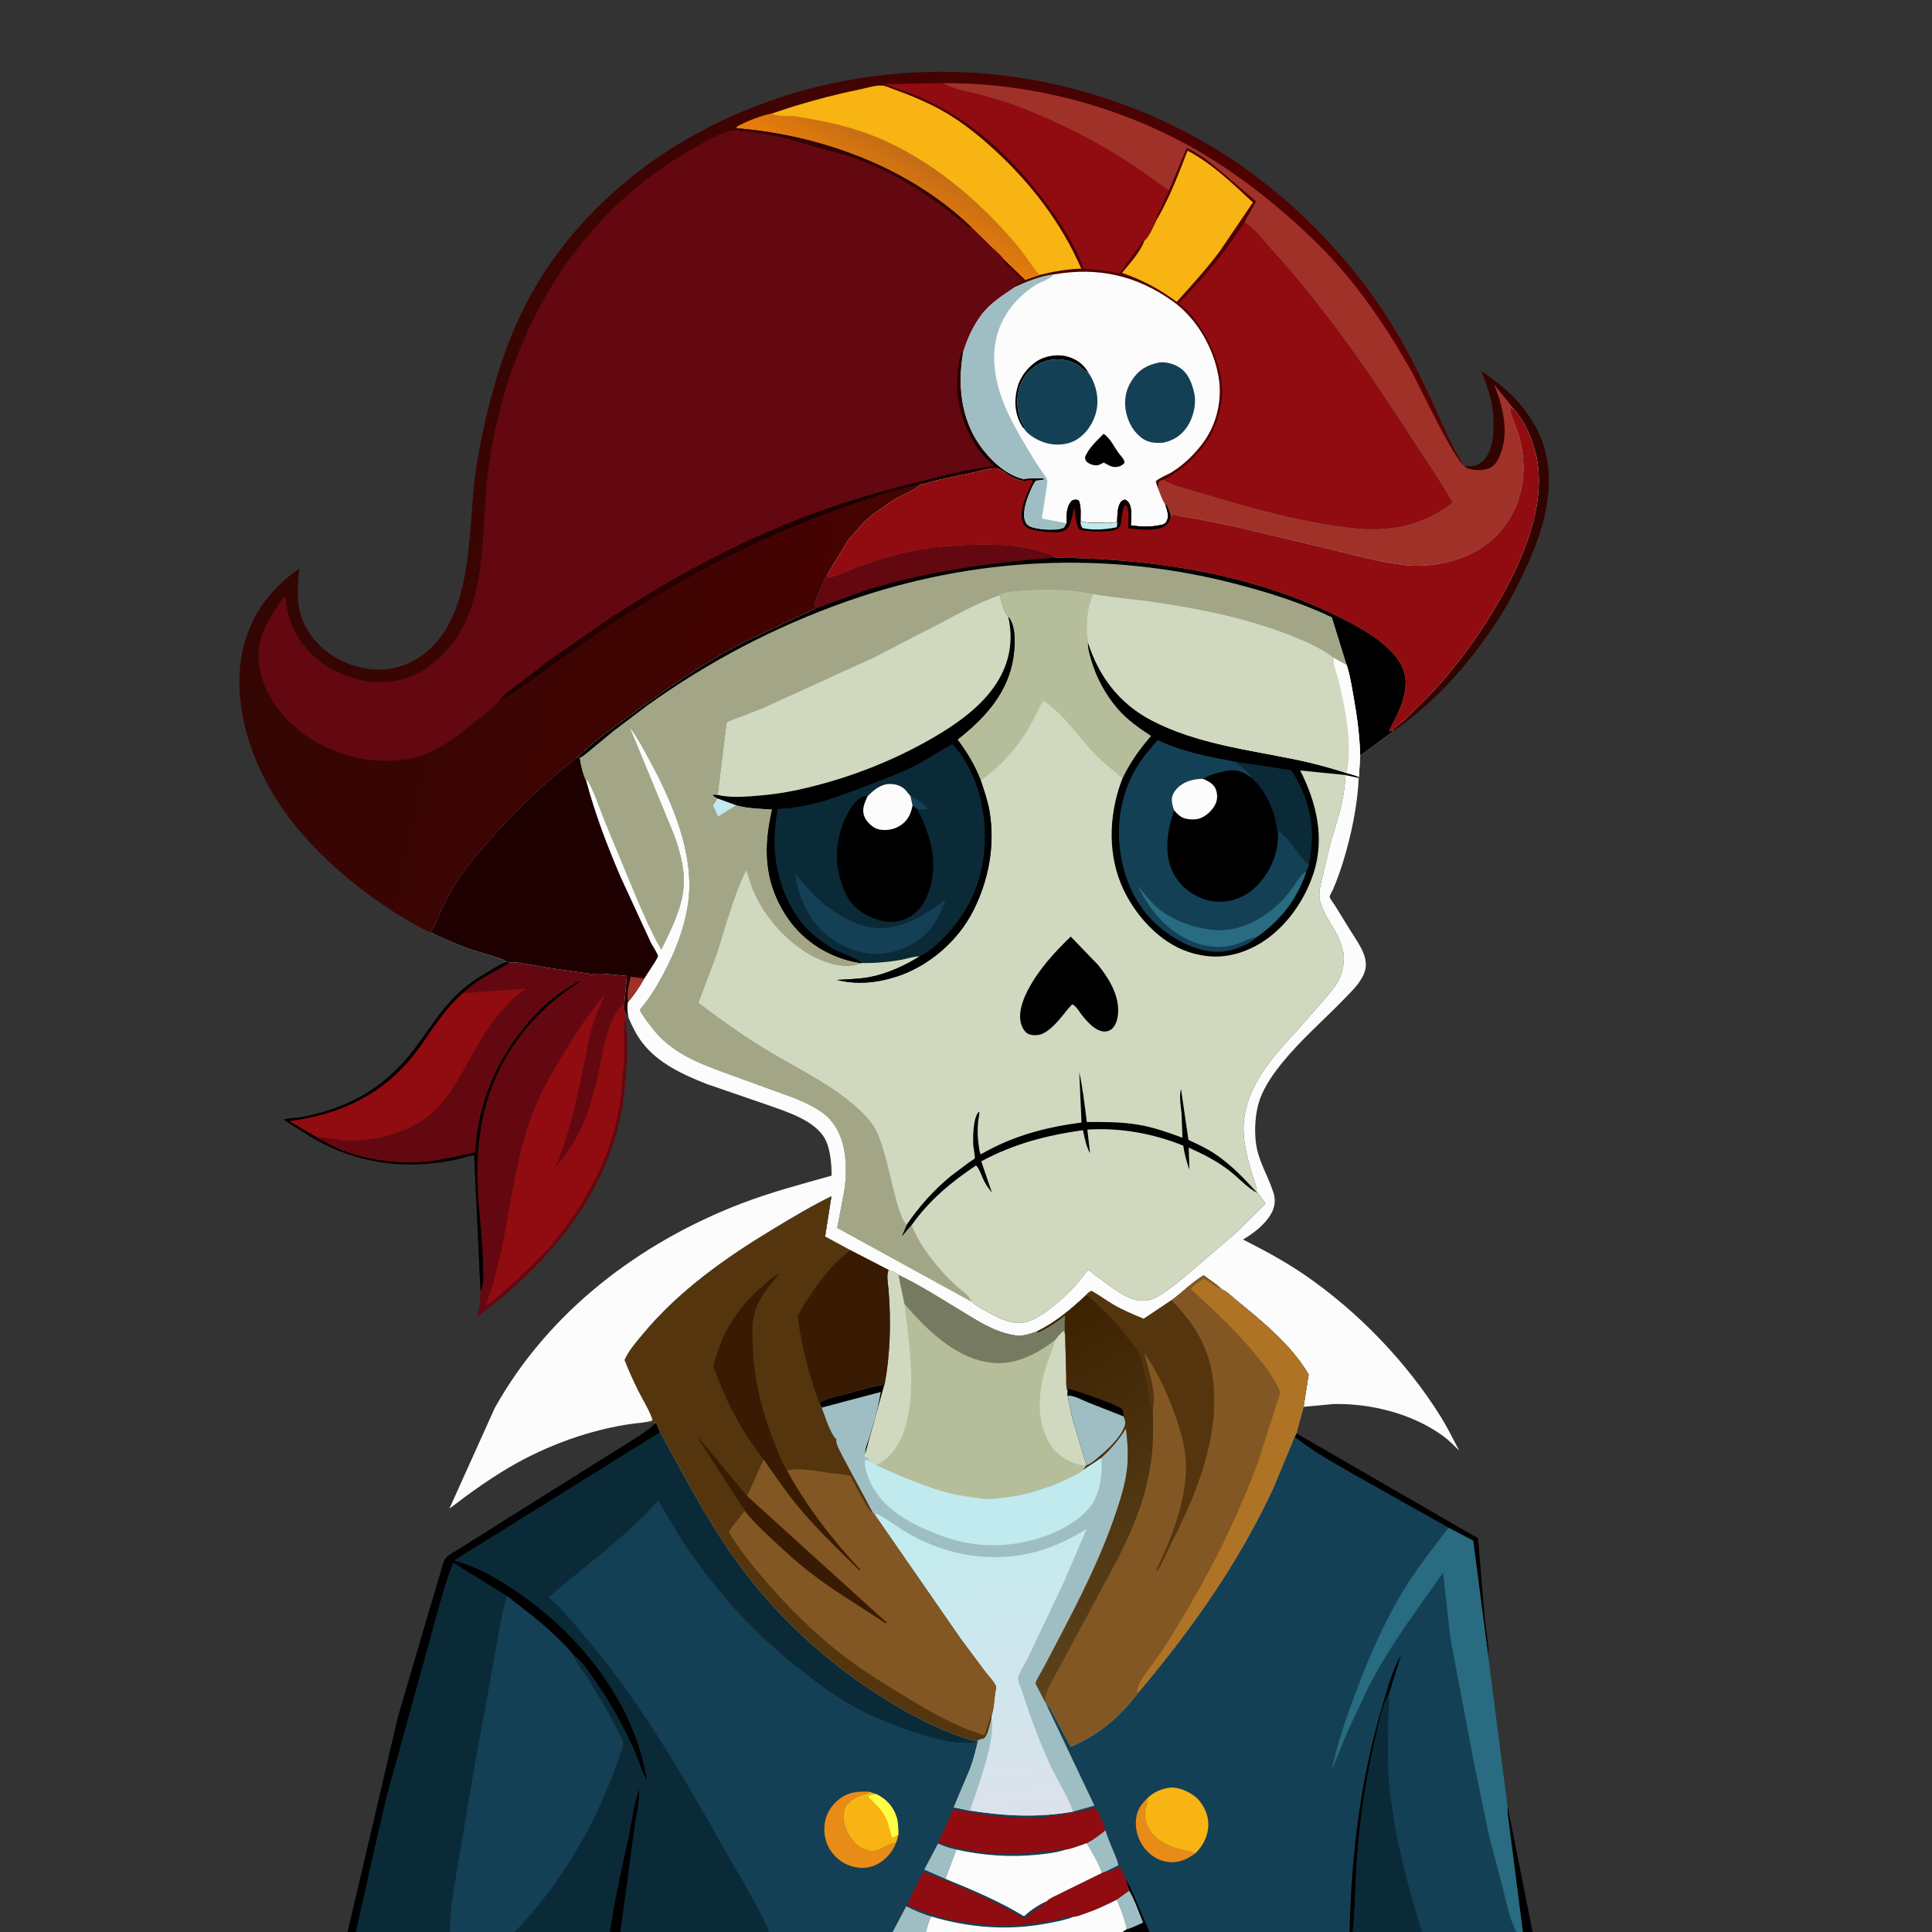 <?xml version="1.0" encoding="utf-8" ?>
<svg xmlns="http://www.w3.org/2000/svg" xmlns:xlink="http://www.w3.org/1999/xlink" width="1024" height="1024">
	<rect width="100%" height="100%" fill="#333333" stroke="none"/>
	<path d="M798.955 956.86L812.301 1024L807.118 1024L799.395 963.797C798.975 961.511 799.004 959.179 798.955 956.86Z"/>
	<path d="M686.125 761.628L687.094 759.703L783.389 815.332L786.814 856.271C787.531 863.678 789.173 871.905 788.979 879.273L780.804 816.597L767.697 809.743L716.864 781.147C706.283 775.081 695.756 769.149 686.125 761.628Z"/>
	<path fill="#310301" d="M776.121 247.01L776.867 247.048C780.337 247.196 783.324 246.891 785.947 244.326C791.651 238.751 791.734 229.465 791.585 222.069C791.416 213.646 788.373 204.483 785.105 196.798C800.794 206.577 815.053 221.763 819.3 240.252C824.282 261.943 816.975 283.929 807.7 303.383C804.091 310.952 800.292 318.439 795.822 325.543C780.59 349.754 762.057 371.089 738.553 387.524L737.923 387.205C739.814 384.886 742.758 383.191 744.989 381.139L756.046 370.127C770.25 355.579 782.716 338.538 793.081 321.074C806.561 298.36 820.8 266.395 813.751 239.657C811.477 231.036 808.166 223.76 802.444 216.856L791.909 203.846C796.628 215.371 800.051 229.235 795.063 241.319C793.929 244.067 792.41 246.885 789.516 248.07L788.25 248.512L787.753 248.687C785.099 249.531 780.018 249.235 777.5 248.08C776.919 247.814 776.564 247.457 776.121 247.01Z"/>
	<path fill="#630810" d="M270.23 510.21C272.854 509.768 275.141 510.323 277.72 510.757L290.457 512.953L312.49 516.104L313.289 516.75L314.065 516.411C316.842 515.326 328.452 517.072 332.264 517.283L330.908 532.095L330.972 535.866C331.147 537.412 331.518 539.199 331.446 540.739C332.922 549.97 332.574 560.267 331.799 569.535C331.216 576.495 330.681 583.258 329.295 590.123C325.199 610.402 316.188 630.38 304.069 647.132C289.83 666.818 272.589 683.612 252.901 697.853L253.007 697.395C253.943 693.226 254.611 688.745 254.668 684.472L251.284 612.12L242.446 614.437C218.38 619.75 194.108 617.586 171.956 606.494C164.452 602.736 157.352 597.887 150.273 593.387C153.051 592.473 156.535 592.715 159.479 592.151C170.626 590.014 180.716 586.873 190.75 581.415C201.46 575.591 211.357 566.748 218.75 557.104C226.408 547.115 233.056 535.988 242.112 527.161C247.088 522.311 252.653 518.63 258.629 515.145C261.815 513.288 265.03 510.944 268.546 509.787L270.23 510.21Z"/>
	<path d="M254.668 684.472L251.284 612.12L242.446 614.437C218.38 619.75 194.108 617.586 171.956 606.494C164.452 602.736 157.352 597.887 150.273 593.387C153.051 592.473 156.535 592.715 159.479 592.151C170.626 590.014 180.716 586.873 190.75 581.415C201.46 575.591 211.357 566.748 218.75 557.104C226.408 547.115 233.056 535.988 242.112 527.161C247.088 522.311 252.653 518.63 258.629 515.145C261.815 513.288 265.03 510.944 268.546 509.787L270.23 510.21C261.794 515.429 252.365 519.092 245.359 526.384C242.954 528.716 240.389 531.027 238.196 533.556C231.657 541.098 226.541 549.734 220.526 557.662C203.777 579.734 180.581 590.83 153.439 594.209L168.764 603.176C183.681 613.204 206.161 617.226 223.895 615.875C232.07 615.253 240.886 613.034 248.971 611.444L251.912 610.75C253.418 580.117 267.499 552.254 290.055 531.666C294.944 527.203 300.903 523.495 306.618 520.192L307.543 520.25C281.426 536.71 263.14 560.762 256.2 591.081C253.536 602.722 252.712 614.833 253.085 626.747C253.565 642.079 256.009 657.244 256.023 672.614C256.027 675.881 256.438 679.649 255.311 682.75L254.668 684.472Z"/>
	<path fill="#900C10" d="M245.359 526.384L245.887 526.381L278.62 524.003C267.076 532.123 258.871 543.882 251.939 555.992C244.438 569.097 237.424 584.742 224.5 593.449C212.999 601.197 196.997 605.151 183.159 604.436C178.442 604.192 173.453 602.568 168.764 603.176L153.439 594.209C180.581 590.83 203.777 579.734 220.526 557.662C226.541 549.734 231.657 541.098 238.196 533.556C240.389 531.027 242.954 528.716 245.359 526.384Z"/>
	<path fill="#900C10" d="M331.446 540.739C330.353 543.462 330.738 546.727 330.739 549.636L330.777 564.838C330.762 565.871 330.485 565.906 330.352 566.75C329.781 570.378 330.075 574.124 329.354 577.75C329.121 578.926 329.521 580.123 329.053 581.275C328.746 582.032 328.846 581.541 328.79 582.594C328.544 587.16 327.154 591.544 326.3 596C326.151 596.778 326.058 597.462 325.809 598.221L324.791 601.784L322.04 610.003C321.85 610.636 321.719 611.091 321.43 611.704L320.299 614.25L319.544 616.003C318.747 618.165 317.637 620.124 316.752 622.253L316.255 623.5L307.744 638.828L304.288 644L298.794 651.5L298.014 652.503C296.739 654.33 294.989 655.926 293.811 657.75C291.541 661.263 288.312 664.135 285.385 667.15C276.628 676.171 267.025 684.591 257.339 692.741C258.413 688.22 260.191 684.162 261.5 679.766L265.826 662.203C271.313 636.473 273.546 610.629 283.888 586.081C287.984 576.358 293.216 567.543 298.631 558.538C305.398 547.283 312.17 536.75 320.896 526.863C317.76 533.267 315.078 539.738 313.194 546.63C311.608 552.436 310.769 558.378 309.509 564.25C305.563 582.648 301.974 601.173 294.364 618.485C296.328 616.556 297.989 614.101 299.645 611.904C310.238 597.846 314.379 581.747 317.988 564.797C319.398 558.177 320.423 551.466 322.769 545.085C324.088 541.499 327.289 533.751 330.908 532.095L330.972 535.866C331.147 537.412 331.518 539.199 331.446 540.739Z"/>
	<path fill="#FCFCFC" d="M310.727 413.874L311.269 413.25C315.257 420.105 317.792 428.418 320.818 435.8L336.577 473.844C340.771 483.706 345.121 494.006 350.512 503.274C355.904 492.127 362.291 479.952 362.456 467.25C362.564 458.993 360.014 450.425 357.315 442.693L333.577 385.149C337.847 390.767 341.383 397.499 344.729 403.71C356.493 425.549 368.284 452.999 364.766 478.394C362.635 493.778 356.217 508.591 348.442 521.898C346.645 524.974 344.787 527.962 342.633 530.805C342.281 531.27 339.216 534.957 339.223 535.194C339.268 536.669 344.157 542.86 345.185 544.24C355.283 557.791 369.925 563.42 385.268 568.984L421.434 582.125C427.557 584.694 435.335 588.26 439.864 593.25C448.738 603.028 449.278 618.349 447.56 630.733L443.757 650.799L514.807 689.791C516.681 691.553 519.278 693.026 521.504 694.319C527.595 697.86 536.699 702.806 543.975 700.708L544.5 700.54C549.274 699.055 553.386 696.058 557.294 693.022C564.909 687.105 570.919 681.015 576.451 673.118C577.759 673.389 579.259 674.923 580.339 675.757L588.805 682.02C594.359 685.862 601.177 690.587 608.313 689.165L609 689.014C612.358 688.341 615.17 686.311 617.94 684.387C624.127 680.09 629.899 675.03 635.596 670.106L655.221 653.324L670.777 637.888L665.976 631.25C665.934 628.044 664.341 624.613 663.423 621.525C661.068 613.611 658.698 604.431 659.167 596.153C660.316 575.903 674.131 560.533 687.25 546.427L700.66 531.158C704.403 526.769 709.152 521.849 710.891 516.247L711.115 515.5C711.996 512.622 712.833 506.949 711.849 504.116C711.467 503.015 711.688 503.97 711.484 502.994C709.633 494.098 702.525 487.256 699.954 478.578L699.75 477.867C698.349 473.236 700.39 467.215 701.465 462.554L704.99 447.58L710.002 430.714C711.6 424.218 712.872 417.46 713.209 410.784L720.168 412.286C719.48 427.093 716.201 442.616 711.87 456.757C710.374 461.643 708.603 466.535 706.612 471.241C706.327 471.916 704.71 474.731 704.75 475.255C704.828 476.269 706.955 478.986 707.546 479.902L715.486 492.812C719.117 498.727 725.538 506.734 723.579 514.127C721.979 520.162 716.644 525.155 712.434 529.494C701.549 540.717 689.491 551.11 679.629 563.255C674.975 568.986 670.474 575.333 667.872 582.305C665.315 589.157 664.74 598.596 665.673 605.825C666.869 615.088 671.644 622.376 674.562 631L674.833 631.772C676.081 635.437 675.894 639.078 674.137 642.532C671.002 648.693 664.683 653.496 658.858 656.976C670.084 662.681 681.146 668.608 691.541 675.75C719.773 695.147 745.546 721.879 763.674 750.955C767.258 756.703 770.185 762.847 773.377 768.815C770.687 766.22 767.987 763.391 764.968 761.185C748.714 749.311 726.768 743.747 706.799 744.169L690.914 745.645L693.59 728.495C684.777 713.294 669.199 700.438 655.686 689.48C653.318 687.559 650.309 684.466 647.525 683.322C644.702 680.49 641.116 678.373 637.951 675.929C631.816 679.635 626.766 684.8 621.055 689.107L606.172 699.058C600.54 696.714 595.028 694.435 589.75 691.326C585.933 689.078 582.486 686.407 578.559 684.282C577.315 684.517 576.601 685.507 575.76 686.379C567.692 693.921 559.49 700.893 549.486 705.758L546.66 706.677C543.339 707.827 540.747 708.277 537.237 707.651C526.251 705.69 517.841 699.854 508.441 694.195C497.977 687.896 487.197 680.947 476.177 675.754C474.667 674.42 472.773 673.842 470.922 673.114L450.56 662.596L437.311 655.433L440.671 634.07C430.191 639.2 420.096 645.245 410.107 651.272C384.581 666.671 359.723 684.196 340.592 707.317C337.114 711.52 333.373 715.784 331.092 720.792C333.194 726.294 335.693 731.721 338.288 737.006C339.865 740.218 345.738 750.091 345.883 752.948C344.182 753.619 342.566 753.615 340.81 753.974C317.921 756.172 294.083 764.288 273.977 775.408C261.574 782.267 249.408 791.011 238.183 799.612L262.241 746.25C290.72 695.27 338.856 658.653 392.914 637.895C408.649 631.853 424.584 627.688 440.755 623.129C440.843 617.548 440.116 609.658 437.768 604.61C432.825 593.982 416.862 589.209 406.65 585.584L374.468 574.509C361.84 569.479 348.817 563.581 340.352 552.513C337.305 548.528 335.21 544.196 333.217 539.617L330.972 535.866L330.908 532.095L332.264 517.283C328.452 517.072 316.842 515.326 314.065 516.411L313.289 516.75L312.49 516.104L290.457 512.953L277.72 510.757C275.141 510.323 272.854 509.768 270.23 510.21L268.546 509.787C266.705 508.395 264.158 507.735 261.983 507.023C257.026 505.402 251.978 504.198 247.082 502.371C240.467 499.902 233.923 496.977 227.554 493.932C230.792 491.915 232.077 485.954 233.737 482.53C235.811 478.253 237.974 473.971 240.42 469.895C246.762 459.324 254.62 450.561 262.827 441.48C276.18 426.705 290.767 413.018 306.584 400.897L307.427 401.659C307.769 405.304 309.16 410.534 310.727 413.874Z"/>
	<path fill="#1E0000" d="M306.584 400.897L307.427 401.659C307.769 405.304 309.16 410.534 310.727 413.874C315.38 431.333 321.798 448.202 328.924 464.786L344.95 499.539C345.751 501.213 348.545 505.18 348.759 506.785C348.8 507.096 347.452 509.392 347.187 509.851L341.491 518.619C339.144 522.859 335.979 527.501 332.819 531.173C332.305 534.059 332.553 536.777 333.217 539.617L330.972 535.866L330.908 532.095L332.264 517.283C328.452 517.072 316.842 515.326 314.065 516.411L313.289 516.75L312.49 516.104L290.457 512.953L277.72 510.757C275.141 510.323 272.854 509.768 270.23 510.21L268.546 509.787C266.705 508.395 264.158 507.735 261.983 507.023C257.026 505.402 251.978 504.198 247.082 502.371C240.467 499.902 233.923 496.977 227.554 493.932C230.792 491.915 232.077 485.954 233.737 482.53C235.811 478.253 237.974 473.971 240.42 469.895C246.762 459.324 254.62 450.561 262.827 441.48C276.18 426.705 290.767 413.018 306.584 400.897Z"/>
	<path fill="#A03129" d="M332.819 531.173C332.204 526.431 333.154 522.247 334.247 517.669L341.491 518.619C339.144 522.859 335.979 527.501 332.819 531.173Z"/>
	<defs>
		<linearGradient id="gradient_0" gradientUnits="userSpaceOnUse" x1="158.642" y1="215.383" x2="728.13" y2="345.118">
			<stop offset="0" stop-color="#330603"/>
			<stop offset="1" stop-color="#560001"/>
		</linearGradient>
	</defs>
	<path fill="url(#gradient_0)" d="M227.554 493.932C217.339 489.094 207.699 482.959 198.511 476.407C179.981 463.194 162.538 447.006 149.492 428.274C133.84 405.801 123.048 374.773 128.136 347.254C131.773 327.58 142.263 312.66 158.596 301.391C157.53 313.677 156.527 323.695 163.433 334.643C169.735 344.632 180.28 351.398 191.75 353.91C202.056 356.167 212.586 354.543 221.555 348.823C249.014 331.311 248.15 289.85 250.833 261.289C251.851 250.455 253.563 239.654 255.857 229.017C260.865 205.797 267.656 182.911 278.479 161.671C295.477 128.313 322.959 99.806 354.357 79.654C413.763 41.523 488.105 29.303 556.908 44.207C587.195 50.768 616.354 62.089 642.933 78.106C682.828 102.148 718.58 138.599 741.828 178.973C748.796 191.074 754.867 203.683 760.673 216.375C765.302 226.493 769.606 237.012 775.64 246.382L776.121 247.01C776.564 247.457 776.919 247.814 777.5 248.08C780.018 249.235 785.099 249.531 787.753 248.687L788.25 248.512L789.516 248.07C792.41 246.885 793.929 244.067 795.063 241.319C800.051 229.235 796.628 215.371 791.909 203.846L802.444 216.856L800.802 216.167L800.25 216.778C801.15 221.647 803.698 226.36 805.081 231.172C809.611 246.94 807.933 263.691 798.468 277.387C790.039 289.584 777.408 296.192 763.062 298.789C756.833 299.916 749.533 300.179 743.25 299.379C730.431 297.745 717.614 294.172 705.069 291.125L655.941 279.397L633.735 274.889C630.085 274.201 626.432 273.901 622.869 272.818C622.111 272.588 622.359 272.682 621.351 272.827L620.577 274.199C620.489 271.957 619.19 269.65 618.311 267.609L617.576 267.321C618.49 270.036 619.831 273.392 618.412 276.159C617.895 277.167 617.224 277.743 616.135 278.063L614 278.508L613.443 278.613C608.925 279.4 603.871 279.127 599.348 278.472C599.468 274.866 600.472 268.064 597.46 265.524C596.907 265.057 596.83 265.064 596.25 264.807C594.689 265.262 594.268 265.518 593.521 267C592.134 269.748 592.269 273.513 592.115 276.524C590.415 277.296 588.323 277.024 586.489 277.03C582.133 277.045 576.769 277.659 572.694 276.197C572.658 272.915 573.177 268.169 571.731 265.25C570.039 264.571 569.92 264.755 568.25 265.255C565.15 268.422 565.33 272.503 565.312 276.714L565.323 277.294C564.939 278.212 564.493 278.909 563.964 279.75C560.167 281.594 551.44 280.91 547.278 279.662C545.523 279.136 544.094 278.318 543.352 276.552C541.731 272.69 543.298 266.959 544.748 263.248C545.475 261.388 547.608 255.863 548.99 254.785C549.479 254.404 552.381 254.418 553.37 253.975L553 253.643C549.395 253.533 545.99 253.508 542.417 254.044L542.408 255.177C540.334 254.566 538.239 253.967 536.312 252.97C534.049 251.799 530.386 248.502 528.036 248.206C525.214 247.851 520.379 249.441 517.587 250.047L495.425 254.817C493.085 255.385 490.255 256.656 487.939 256.784L487.485 257.178C485.59 258.805 483.746 259.908 481.526 261.022L478.606 262.413C475.184 263.836 471.199 266.496 468.287 268.753C467.237 269.566 467.83 269.151 466.83 269.752C461.614 272.889 457.32 277.333 453.381 281.903C451.774 283.767 450.003 285.343 448.793 287.517L438.234 305.033C437.045 306.528 436.597 308.431 435.842 310.165C434.084 314.203 431.927 318.36 431.622 322.821L392.488 341.25C373.232 351.388 355.447 363.6 337.875 376.369C327.236 384.1 316.105 391.793 306.584 400.897C290.767 413.018 276.18 426.705 262.827 441.48C254.62 450.561 246.762 459.324 240.42 469.895C237.974 473.971 235.811 478.253 233.737 482.53C232.077 485.954 230.792 491.915 227.554 493.932Z"/>
	<path fill="#F7B412" d="M612.79 117.003C619.648 105.397 624.612 92.395 629.439 79.845C642.617 86.903 653.233 97.161 664.054 107.294L646.606 133.037C639.578 142.456 631.541 151.296 623.672 160.018C614.614 153.222 605.421 148.294 594.665 144.655C598.754 139.776 604.446 133.488 606.575 127.5C609.06 125.553 611.325 119.905 612.79 117.003Z"/>
	<path fill="#900C10" d="M606.575 127.5C605.713 127.766 605.337 128.439 604.859 129.178L593.384 144.885C587.06 143.58 580.882 142.829 574.446 142.377L571.142 134.434C565.184 122.233 557.993 111.824 549.529 101.239C533.379 81.04 514.643 64.101 490.998 53.099C483.727 49.717 476.294 47.186 468.73 44.584L499.92 44.064C504.49 47.215 512.749 48.378 518.114 49.833C525.672 51.882 533.252 53.965 540.555 56.813C558.069 63.642 574.91 71.795 591 81.526C600.757 87.428 610.241 94.444 619.547 101.05L613.806 113.346C613.229 114.601 612.552 115.569 612.79 117.003C611.325 119.905 609.06 125.553 606.575 127.5Z"/>
	<path fill="#F7B412" d="M409.074 60.199C424.674 54.812 439.914 50.64 456.072 47.312C459.68 46.569 464.322 44.985 467.932 45.407C470.03 45.652 472.181 46.812 474.18 47.509C480.961 49.874 487.74 52.718 494.193 55.889C506.551 61.96 517.309 70.398 527.369 79.684C546.799 97.619 562.441 118.079 573.113 142.383C565.48 142.618 558.265 143.934 550.881 145.754L543.458 148.307L531.684 136.966C530.014 134.845 527.579 132.874 525.643 130.964L514.825 120.416C482.299 89.102 436.375 72.021 391.918 68.094L390.62 67.799L390.502 67.25C395.754 64.31 403.178 61.457 409.074 60.199Z"/>
	<defs>
		<linearGradient id="gradient_1" gradientUnits="userSpaceOnUse" x1="467.795" y1="110.693" x2="483.686" y2="83.125">
			<stop offset="0" stop-color="#ED7F08"/>
			<stop offset="1" stop-color="#C46D16"/>
		</linearGradient>
	</defs>
	<path fill="url(#gradient_1)" d="M391.918 68.094L390.62 67.799L390.502 67.25C395.754 64.31 403.178 61.457 409.074 60.199C411.697 61.899 418.507 61.208 421.804 61.641L437.825 64.559C446.645 66.582 455.491 68.958 463.881 72.387C493.142 84.344 518.181 105.48 538.486 129.34C542.966 134.606 546.513 140.436 550.881 145.754L543.458 148.307L531.684 136.966C530.014 134.845 527.579 132.874 525.643 130.964L514.825 120.416C482.299 89.102 436.375 72.021 391.918 68.094Z"/>
	<path fill="#A03129" d="M499.92 44.064C544.901 43.812 590.896 55.536 630.299 77.336C655.185 91.105 678.56 109.608 698.75 129.577C714.771 145.423 728.231 163.872 740.051 183L748.511 197.5C752.458 204.977 771.184 244.272 775.64 246.382L776.121 247.01C776.564 247.457 776.919 247.814 777.5 248.08C780.018 249.235 785.099 249.531 787.753 248.687L788.25 248.512L789.516 248.07C792.41 246.885 793.929 244.067 795.063 241.319C800.051 229.235 796.628 215.371 791.909 203.846L802.444 216.856L800.802 216.167L800.25 216.778C801.15 221.647 803.698 226.36 805.081 231.172C809.611 246.94 807.933 263.691 798.468 277.387C790.039 289.584 777.408 296.192 763.062 298.789C756.833 299.916 749.533 300.179 743.25 299.379C730.431 297.745 717.614 294.172 705.069 291.125L655.941 279.397L633.735 274.889C630.085 274.201 626.432 273.901 622.869 272.818C622.111 272.588 622.359 272.682 621.351 272.827L620.577 274.199C620.489 271.957 619.19 269.65 618.311 267.609L617.576 267.321C615.947 264.858 614.919 261.753 613.877 258.989C613.884 257.696 613.849 256.501 614.237 255.25L616.445 254.182C623.124 257.635 630.48 259.263 637.645 261.442C663.308 269.248 689.714 276.568 716.424 279.668C736.046 281.946 754.055 278.596 769.681 266.305C763.319 254.948 755.536 243.976 748.492 233C725.828 197.681 702.456 163.92 674.293 132.73C669.93 127.899 665.151 121.44 659.676 117.96C661.247 114.166 663.893 110.466 665.748 106.736L649.464 92.83C642.894 87.268 636.863 82.029 628.992 78.308L619.547 101.05C610.241 94.444 600.757 87.428 591 81.526C574.91 71.795 558.069 63.642 540.555 56.813C533.252 53.965 525.672 51.882 518.114 49.833C512.749 48.378 504.49 47.215 499.92 44.064Z"/>
	<path fill="#900C10" d="M659.676 117.96C665.151 121.44 669.93 127.899 674.293 132.73C702.456 163.92 725.828 197.681 748.492 233C755.536 243.976 763.319 254.948 769.681 266.305C754.055 278.596 736.046 281.946 716.424 279.668C689.714 276.568 663.308 269.248 637.645 261.442C630.48 259.263 623.124 257.635 616.445 254.182C619.004 253.404 621.467 251.73 623.549 250.061C624.608 249.212 625.701 248.551 626.809 247.778C628.713 246.451 630.451 244.525 632.107 242.891C640.331 234.773 645.055 226.107 647.129 214.75C648.076 209.563 647.849 204.165 646.892 199.002C646.572 197.276 646.098 195.685 645.62 194C643.183 185.415 639.474 177.665 634.125 170.5C631.703 167.255 628.772 163.771 625.486 161.385L624.682 160.819C633.853 151.494 642.373 141.785 650.262 131.337L659.676 117.96Z"/>
	<path fill="#FCFCFC" d="M558.612 145.441C581.875 141.405 602.215 145.907 621.558 159.643C634.38 168.749 643.411 184.684 645.941 200.141C647.872 211.937 644.92 224.709 637.887 234.375C633.368 240.584 627.239 246.575 620.627 250.527C619.393 251.265 612.454 254.34 612.637 255.268C612.889 256.547 613.418 257.772 613.877 258.989C614.919 261.753 615.947 264.858 617.576 267.321C618.49 270.036 619.831 273.392 618.412 276.159C617.895 277.167 617.224 277.743 616.135 278.063L614 278.508L613.443 278.613C608.925 279.4 603.871 279.127 599.348 278.472C599.468 274.866 600.472 268.064 597.46 265.524C596.907 265.057 596.83 265.064 596.25 264.807C594.689 265.262 594.268 265.518 593.521 267C592.134 269.748 592.269 273.513 592.115 276.524C590.415 277.296 588.323 277.024 586.489 277.03C582.133 277.045 576.769 277.659 572.694 276.197C572.658 272.915 573.177 268.169 571.731 265.25C570.039 264.571 569.92 264.755 568.25 265.255C565.15 268.422 565.33 272.503 565.312 276.714L565.323 277.294C564.939 278.212 564.493 278.909 563.964 279.75C560.167 281.594 551.44 280.91 547.278 279.662C545.523 279.136 544.094 278.318 543.352 276.552C541.731 272.69 543.298 266.959 544.748 263.248C545.475 261.388 547.608 255.863 548.99 254.785C549.479 254.404 552.381 254.418 553.37 253.975L553 253.643C549.395 253.533 545.99 253.508 542.417 254.044L542.266 254.002C532.914 251.811 524.422 243.576 519.091 235.929C509.025 221.491 507.383 203.476 510.383 186.58C512.755 179.258 515.398 173.187 519.974 167C524.729 160.571 531.066 156.73 537.538 152.314C544.313 149.321 551.207 146.392 558.612 145.441Z"/>
	<path d="M542.797 227.223C542.348 226.748 541.942 226.312 541.601 225.75C537.817 219.532 537.378 212.2 539.259 205.288C540.878 199.339 545.462 193.579 550.903 190.658C555.232 188.334 561.509 187.611 566.25 189.109C570.719 190.522 574.462 193.164 576.745 197.304L576.198 197.105C574.404 196.285 572.987 194.606 571.314 193.536C566.215 190.276 559.713 189.659 553.981 191.424C549.21 192.893 544.33 196.975 542.033 201.38C538.758 207.662 538.368 215.283 540.835 221.9C541.477 223.622 542.518 225.128 543.121 226.877L542.797 227.223Z"/>
	<path d="M584.905 229.92L585.941 230.682C588.941 233.225 590.493 236.787 592.75 239.923C593.929 241.561 595.866 243.179 596.038 245.25C595.159 246.272 594.466 246.846 593.142 247.218C590.3 248.018 588.588 247.198 586.172 245.797L585 245.18C584.052 245.671 583.034 246.235 582 246.514C580.497 246.921 578.291 246.294 577 245.498C575.587 244.626 575.345 244.08 575.051 242.5C576.685 237.717 581.459 233.534 584.905 229.92Z"/>
	<path fill="#144056" d="M614.578 192.084C618.035 191.731 621.829 192.784 624.785 194.56C629.711 197.519 631.733 202.916 632.956 208.25C634.285 214.049 632.451 221.463 629.15 226.312C625.975 230.976 621.632 233.701 616.115 234.698C612.432 234.896 608.761 234.629 605.629 232.479C600.935 229.256 598.004 223.976 596.844 218.5C595.596 212.605 596.576 206.633 599.894 201.585C603.665 195.849 607.952 193.445 614.578 192.084Z"/>
	<path fill="#144056" d="M542.797 227.223L543.121 226.877C542.518 225.128 541.477 223.622 540.835 221.9C538.368 215.283 538.758 207.662 542.033 201.38C544.33 196.975 549.21 192.893 553.981 191.424C559.713 189.659 566.215 190.276 571.314 193.536C572.987 194.606 574.404 196.285 576.198 197.105L576.745 197.304C580.731 203.104 582.6 210.409 581.194 217.414C579.939 223.666 575.996 229.786 570.477 233.102C565.945 235.826 559.821 236.251 554.75 234.886C550.767 233.814 544.975 230.856 542.797 227.223Z"/>
	<path fill="#9FBEC4" d="M537.538 152.314C544.313 149.321 551.207 146.392 558.612 145.441L558.297 145.791C555.722 148.482 551.789 149.219 548.695 151.198C535.271 159.785 526.921 173.273 526.922 189.312C526.924 209.574 538.086 227.014 548.215 243.771L552.947 250.959C553.537 251.812 554.627 252.998 554.934 253.978C555.338 255.268 554.872 257.54 554.687 258.889L552.882 270.61C552.693 271.765 552.016 273.84 552.473 274.892L565.323 277.294C564.939 278.212 564.493 278.909 563.964 279.75C560.167 281.594 551.44 280.91 547.278 279.662C545.523 279.136 544.094 278.318 543.352 276.552C541.731 272.69 543.298 266.959 544.748 263.248C545.475 261.388 547.608 255.863 548.99 254.785C549.479 254.404 552.381 254.418 553.37 253.975L553 253.643C549.395 253.533 545.99 253.508 542.417 254.044L542.266 254.002C532.914 251.811 524.422 243.576 519.091 235.929C509.025 221.491 507.383 203.476 510.383 186.58C512.755 179.258 515.398 173.187 519.974 167C524.729 160.571 531.066 156.73 537.538 152.314Z"/>
	<path fill="#630810" d="M391.918 68.094C436.375 72.021 482.299 89.102 514.825 120.416L525.643 130.964C527.579 132.874 530.014 134.845 531.684 136.966C531.708 137.394 531.59 137.854 531.755 138.25C532.366 139.717 540.649 147.144 542.234 148.729C540.492 149.802 538.835 150.677 537.538 152.314C531.066 156.73 524.729 160.571 519.974 167C515.398 173.187 512.755 179.258 510.383 186.58C507.383 203.476 509.025 221.491 519.091 235.929C524.422 243.576 532.914 251.811 542.266 254.002L542.417 254.044L542.408 255.177C540.334 254.566 538.239 253.967 536.312 252.97C534.049 251.799 530.386 248.502 528.036 248.206C525.214 247.851 520.379 249.441 517.587 250.047L495.425 254.817C493.085 255.385 490.255 256.656 487.939 256.784C473.622 259.59 459.529 264.366 445.812 269.29C399.908 285.768 356.925 308.46 316.503 335.734L284.346 358.473C278.509 362.602 271.734 368.277 265.047 370.799L263.541 372.5C260.52 376.03 256.729 378.471 253.163 381.413C241.181 391.295 230.186 400.192 214.36 402.617C196.483 405.356 175.917 399.895 161.331 389.229C148.744 380.025 139.329 367.295 137.105 351.549C135.224 338.23 143.518 325.907 151.069 315.756C152.196 325.267 154.364 333.305 160.285 341.06C169.159 352.681 181.993 359.534 196.406 361.321C206.67 362.593 219.143 359.759 227.359 353.236C233.451 348.4 239.123 342.656 243.208 335.991C258.271 311.419 255.142 278.46 258.613 250.859C266.274 189.953 293.724 132.891 342.833 94.956C352.927 87.158 363.686 80.516 374.946 74.566C379.334 72.247 385.827 68.496 390.832 69.156L391.918 68.094Z"/>
	<path fill="#310301" d="M391.918 68.094C436.375 72.021 482.299 89.102 514.825 120.416C514.423 120.368 513.997 120.416 513.617 120.274C512.996 120.042 511.996 119.002 511.426 118.59L500.488 110.135C493.161 104.771 485.394 99.265 477.394 94.965C469.722 90.841 461.139 86.617 452.922 83.732C446.693 81.545 440.051 80.084 433.691 78.288L414.93 72.8C407.1 70.928 398.815 70.102 390.832 69.156L391.918 68.094Z"/>
	<defs>
		<linearGradient id="gradient_2" gradientUnits="userSpaceOnUse" x1="357.915" y1="318.293" x2="352.842" y2="309.739">
			<stop offset="0" stop-color="#170000"/>
			<stop offset="1" stop-color="#290001"/>
		</linearGradient>
	</defs>
	<path fill="url(#gradient_2)" d="M265.047 370.799C267.925 367.394 271.982 364.696 275.5 361.998L291.895 349.363L324.856 326.623C358.638 304.667 394.291 285.569 432.221 271.75C449.594 265.421 467.754 260.208 485.677 255.714C499.349 252.287 512.844 248.577 526.887 246.992L522.593 242.907C514.533 234.81 507.847 218.721 507.38 207.375C507.229 203.698 507.39 200.025 507.67 196.36C507.763 195.129 508.257 194.088 508.261 192.909C508.265 191.844 508.198 192.206 508.383 191.22L508.537 190.502L508.755 189.25C509.048 188.422 509.274 188.441 509.302 187.44L509.291 186.75L510.383 186.58C507.383 203.476 509.025 221.491 519.091 235.929C524.422 243.576 532.914 251.811 542.266 254.002L542.417 254.044L542.408 255.177C540.334 254.566 538.239 253.967 536.312 252.97C534.049 251.799 530.386 248.502 528.036 248.206C525.214 247.851 520.379 249.441 517.587 250.047L495.425 254.817C493.085 255.385 490.255 256.656 487.939 256.784C473.622 259.59 459.529 264.366 445.812 269.29C399.908 285.768 356.925 308.46 316.503 335.734L284.346 358.473C278.509 362.602 271.734 368.277 265.047 370.799Z"/>
	<path fill="#D0D9BF" d="M620.577 274.199L621.351 272.827C622.359 272.682 622.111 272.588 622.869 272.818C626.432 273.901 630.085 274.201 633.735 274.889L655.941 279.397L705.069 291.125C717.614 294.172 730.431 297.745 743.25 299.379C749.533 300.179 756.833 299.916 763.062 298.789C777.408 296.192 790.039 289.584 798.468 277.387C807.933 263.691 809.611 246.94 805.081 231.172C803.698 226.36 801.15 221.647 800.25 216.778L800.802 216.167L802.444 216.856C808.166 223.76 811.477 231.036 813.751 239.657C820.8 266.395 806.561 298.36 793.081 321.074C782.716 338.538 770.25 355.579 756.046 370.127L744.989 381.139C742.758 383.191 739.814 384.886 737.923 387.205L738.553 387.524L720.933 400.502L720.241 411.778L720.168 412.286L713.209 410.784C712.872 417.46 711.6 424.218 710.002 430.714L704.99 447.58L701.465 462.554C700.39 467.215 698.349 473.236 699.75 477.867L699.954 478.578C702.525 487.256 709.633 494.098 711.484 502.994C711.688 503.97 711.467 503.015 711.849 504.116C712.833 506.949 711.996 512.622 711.115 515.5L710.891 516.247C709.152 521.849 704.403 526.769 700.66 531.158L687.25 546.427C674.131 560.533 660.316 575.903 659.167 596.153C658.698 604.431 661.068 613.611 663.423 621.525C664.341 624.613 665.934 628.044 665.976 631.25L670.777 637.888L655.221 653.324L635.596 670.106C629.899 675.03 624.127 680.09 617.94 684.387C615.17 686.311 612.358 688.341 609 689.014L608.313 689.165C601.177 690.587 594.359 685.862 588.805 682.02L580.339 675.757C579.259 674.923 577.759 673.389 576.451 673.118C570.919 681.015 564.909 687.105 557.294 693.022C553.386 696.058 549.274 699.055 544.5 700.54L543.975 700.708C536.699 702.806 527.595 697.86 521.504 694.319C519.278 693.026 516.681 691.553 514.807 689.791L443.757 650.799L447.56 630.733C449.278 618.349 448.738 603.028 439.864 593.25C435.335 588.26 427.557 584.694 421.434 582.125L385.268 568.984C369.925 563.42 355.283 557.791 345.185 544.24C344.157 542.86 339.268 536.669 339.223 535.194C339.216 534.957 342.281 531.27 342.633 530.805C344.787 527.962 346.645 524.974 348.442 521.898C356.217 508.591 362.635 493.778 364.766 478.394C368.284 452.999 356.493 425.549 344.729 403.71C341.383 397.499 337.847 390.767 333.577 385.149L357.315 442.693C360.014 450.425 362.564 458.993 362.456 467.25C362.291 479.952 355.904 492.127 350.512 503.274C345.121 494.006 340.771 483.706 336.577 473.844L320.818 435.8C317.792 428.418 315.257 420.105 311.269 413.25L310.727 413.874C309.16 410.534 307.769 405.304 307.427 401.659L306.584 400.897C316.105 391.793 327.236 384.1 337.875 376.369C355.447 363.6 373.232 351.388 392.488 341.25L431.622 322.821C431.927 318.36 434.084 314.203 435.842 310.165C436.597 308.431 437.045 306.528 438.234 305.033L448.793 287.517C450.003 285.343 451.774 283.767 453.381 281.903C457.32 277.333 461.614 272.889 466.83 269.752C467.83 269.151 467.237 269.566 468.287 268.753C471.199 266.496 475.184 263.836 478.606 262.413L481.526 261.022C483.746 259.908 485.59 258.805 487.485 257.178L487.939 256.784C490.255 256.656 493.085 255.385 495.425 254.817L517.587 250.047C520.379 249.441 525.214 247.851 528.036 248.206C530.386 248.502 534.049 251.799 536.312 252.97C538.239 253.967 540.334 254.566 542.408 255.177L542.417 254.044C545.99 253.508 549.395 253.533 553 253.643L553.37 253.975C552.381 254.418 549.479 254.404 548.99 254.785C547.608 255.863 545.475 261.388 544.748 263.248C543.298 266.959 541.731 272.69 543.352 276.552C544.094 278.318 545.523 279.136 547.278 279.662C551.44 280.91 560.167 281.594 563.964 279.75C564.493 278.909 564.939 278.212 565.323 277.294L565.312 276.714C565.33 272.503 565.15 268.422 568.25 265.255C569.92 264.755 570.039 264.571 571.731 265.25C573.177 268.169 572.658 272.915 572.694 276.197C576.769 277.659 582.133 277.045 586.489 277.03C588.323 277.024 590.415 277.296 592.115 276.524C592.269 273.513 592.134 269.748 593.521 267C594.268 265.518 594.689 265.262 596.25 264.807C596.83 265.064 596.907 265.057 597.46 265.524C600.472 268.064 599.468 274.866 599.348 278.472C603.871 279.127 608.925 279.4 613.443 278.613L614 278.508L616.135 278.063C617.224 277.743 617.895 277.167 618.412 276.159C619.831 273.392 618.49 270.036 617.576 267.321L618.311 267.609C619.19 269.65 620.489 271.957 620.577 274.199Z"/>
	<path d="M480.604 649.036C487.313 639.298 494.858 630.818 504.003 623.298L513.458 616.205C513.945 615.854 516.439 614.363 516.641 613.933C516.931 613.313 515.965 608.333 515.886 607.292C515.587 603.325 515.715 591.672 519 589.153C519.241 590.754 518.552 592.96 518.395 594.622C517.974 599.072 518.156 603.83 518.893 608.235C519.072 609.302 519.208 610.967 519.867 611.808C536.875 602.005 553.936 597.505 573.233 594.952L572.025 568.256C573.941 577.07 574.897 585.757 576.034 594.694C585.138 594.653 594.237 594.598 603.25 596.114C611.381 597.482 619.012 600.172 626.718 603.017L626.283 590.725C625.945 586.472 624.825 581.326 625.948 577.179L629.894 604.181C634.678 606.396 639.504 608.63 643.903 611.558C652.512 617.287 659.548 624.75 666.458 632.359C661.236 629.645 656.523 624.34 651.843 620.675C645.138 615.424 637.778 611.727 630.057 608.253L630.382 619.982C628.974 615.717 627.775 611.688 627.166 607.225C611.095 600.725 593.642 597.597 576.323 598.712L577.75 611.232C575.666 607.621 574.879 603.045 573.962 599.006C554.694 601.747 537.328 606.212 520.103 615.536L525.769 632.229C524.283 630.255 522.786 628.276 521.638 626.082C520.399 623.716 519.163 619.452 517.331 617.711C504.18 626.462 492.364 636.309 483.219 649.308L477.587 655.853L480.604 649.036Z"/>
	<path d="M567.516 496.411L582.079 511.511C588.08 519.057 593.86 528.506 592.449 538.511C592.104 540.959 591.083 544.131 588.963 545.602C583.042 549.712 576.174 541.657 573.01 537.453C571.968 536.069 569.852 532.594 568.25 532.354L566.068 534.713C562.37 539.269 556.039 548.077 549.75 548.628C547.822 548.797 545.282 548.578 543.813 547.193C541.519 545.029 540.561 541.376 540.662 538.306C540.82 533.532 542.755 528.665 544.946 524.5C550.595 513.766 558.852 504.772 567.516 496.411Z"/>
	<path fill="#B6BD9A" d="M529.984 315.34C532.708 313.732 536.525 313.66 539.623 313.364C552.324 312.15 566.975 312.391 579.439 314.887C575.893 322.622 575.443 332.057 576.679 340.43C576.435 343.535 577.409 346.53 578.25 349.486C580.946 358.963 585.811 367.979 592.222 375.463C597.32 381.414 603.561 385.815 610.078 390.052C603.846 397.303 599.083 403.941 594.907 412.626C589.709 407.916 584.187 403.922 579.37 398.736C570.522 389.209 564.006 378.845 553.014 371.395C550.478 375.435 548.629 379.876 546.296 384.037C539.733 395.741 530.82 405.918 519.855 413.684C516.629 405.491 512.807 399.022 507.503 391.999L511.393 388.837C525.354 377.183 536.013 363.488 537.551 344.808C538.013 339.21 538.196 331.276 534.368 326.796C531.868 324.445 530.806 318.613 529.984 315.34Z"/>
	<path d="M576.679 340.43C582.452 358.616 593.447 372.991 610.507 381.857C634.407 394.279 661.724 397.365 687.75 402.772C696.648 404.62 705.124 406.992 713.782 409.738C715.998 410.316 718.135 410.859 720.241 411.778L720.168 412.286L713.209 410.784L689.145 408.364C697.79 425.452 702.302 444.208 696.151 462.983C690.998 478.712 679.69 494.191 664.743 501.782C653.23 507.629 641.98 508.58 629.719 504.48C614.762 499.479 602.181 485.587 595.547 471.659C587.082 453.889 587.57 432.924 594.133 414.679L594.907 412.626C599.083 403.941 603.846 397.303 610.078 390.052C603.561 385.815 597.32 381.414 592.222 375.463C585.811 367.979 580.946 358.963 578.25 349.486C577.409 346.53 576.435 343.535 576.679 340.43Z"/>
	<path fill="#0B2A37" d="M654.909 403.767L684.313 408.209C691.502 418.793 695.577 431.471 695.377 444.352C695.303 449.112 694.484 453.888 693.749 458.58C687.915 453.296 684.351 445.223 678 440.434L677.381 441.323C676.504 439.535 676.375 436.063 675.853 433.976C674.235 427.499 671.083 421.106 666.917 415.875C665.955 414.666 664.678 413.838 663.668 412.69L663.339 412.289C663.126 409.634 656.946 405.842 654.909 403.767Z"/>
	<path fill="#144056" d="M666.013 496.702C662.986 500.076 656.804 502.516 652.453 503.561L651.75 503.722L648.012 504.377C635.596 505.453 622.739 498.533 613.637 490.561C600.703 479.232 594.284 462.587 593.199 445.769C592.293 431.715 595.641 417.668 603.089 405.674C606.117 400.798 609.84 396.533 613.618 392.239C626.506 398.44 640.956 401.128 654.909 403.767C656.946 405.842 663.126 409.634 663.339 412.289L663.668 412.69C664.678 413.838 665.955 414.666 666.917 415.875C671.083 421.106 674.235 427.499 675.853 433.976C676.375 436.063 676.504 439.535 677.381 441.323L678 440.434C684.351 445.223 687.915 453.296 693.749 458.58L692.195 462.561C687.119 477.059 678.662 487.925 666.013 496.702Z"/>
	<path fill="#296B81" d="M666.013 496.702C662.831 497.167 659.994 498.726 656.992 499.841C652.208 501.619 647.276 502.389 642.21 501.649C640.155 501.349 638.134 501.16 636.141 500.541C619.827 495.48 610.451 483.931 602.771 469.332C606.249 473.245 609.414 477.507 613.333 481.005C619.4 486.42 629.111 490.457 637.069 491.929C639.87 492.447 642.643 492.993 645.5 493.068C659.856 493.442 673.732 484.647 682.606 473.808C685.73 469.994 687.825 465.791 691.425 462.35L692.195 462.561C687.119 477.059 678.662 487.925 666.013 496.702Z"/>
	<path d="M637.556 412.735C641.083 410.66 646.596 409.14 650.617 408.475C655.891 407.602 659.223 409.372 663.339 412.289L663.668 412.69C664.678 413.838 665.955 414.666 666.917 415.875C671.083 421.106 674.235 427.499 675.853 433.976C676.375 436.063 676.504 439.535 677.381 441.323C677.505 443.408 677.324 445.417 677.07 447.485C675.94 456.68 670.444 466.59 663.077 472.25C657.49 476.543 650.145 478.739 643.114 477.713L642.25 477.574C640.692 477.343 639.341 477.07 637.859 476.503C630.192 473.572 624.36 468.529 621.042 460.993C616.989 451.789 618.85 438.71 622.374 429.58C621.687 427.935 621.169 426.031 621.064 424.25C620.935 422.052 622.123 419.8 623.542 418.217C627.256 414.072 632.225 412.96 637.556 412.735Z"/>
	<path fill="#FCFCFC" d="M622.374 429.58C621.687 427.935 621.169 426.031 621.064 424.25C620.935 422.052 622.123 419.8 623.542 418.217C627.256 414.072 632.225 412.96 637.556 412.735C640.324 414.033 643.301 415.339 644.431 418.444C645.375 421.036 645.373 423.934 644.094 426.423C642.459 429.605 639.203 432.701 635.75 433.828C633.191 434.664 628.328 434.437 626 432.918C624.652 432.039 623.447 430.775 622.374 429.58Z"/>
	<path fill="#0B2A37" d="M380.358 421.33L385.071 383.067C387.192 381.532 389.947 380.807 392.397 379.905L404.49 375.17L463.324 348.315L497.434 330.701C508.041 325.141 518.606 319.212 529.984 315.34C530.806 318.613 531.868 324.445 534.368 326.796C538.196 331.276 538.013 339.21 537.551 344.808C536.013 363.488 525.354 377.183 511.393 388.837L507.503 391.999C512.807 399.022 516.629 405.491 519.855 413.684C521.665 419.127 523.571 424.574 524.51 430.25C527.453 448.038 524.045 466.269 516.042 482.337C507.94 498.607 492.392 512.112 475.049 517.671C464.651 521.005 454.194 522.002 443.5 519.374C449.254 518.989 454.958 518.942 460.649 517.925C469.526 516.338 479.761 511.792 487.372 506.896C483.939 506.957 480.773 508.17 477.422 508.765C470.889 509.927 463.118 510.607 456.502 510.409L456.161 510.567L451.927 509.757C437.056 506.371 424.183 497.519 416.043 484.542C404.863 466.718 404.537 449.079 409.125 429.08C403.064 428.631 396.869 428.522 390.956 427.044L390.046 426.813L380.308 423.265C379.282 422.633 378.215 422.291 377.75 421.156L380.358 421.33Z"/>
	<path fill="#144056" d="M482.59 421.936C486.155 423.495 488.8 425.438 491.454 428.25L491 428.869L486.222 428.928C485.461 428.207 484.507 427.586 483.672 426.943L482.59 421.936Z"/>
	<path fill="#144056" d="M421.392 463.054C426.883 469.207 432.349 475.998 439.003 480.92C447.701 487.354 459.579 493.479 470.742 491.692C483.076 489.717 491.487 483.972 501.34 476.805L497.023 486.398L494.962 489.75C489.363 497.867 481.554 502.71 472.056 504.692L469.306 505.246C459.466 506.828 447.854 502.921 440 497.041C429.217 488.968 423.21 476.139 421.392 463.054Z"/>
	<path d="M534.368 326.796C538.196 331.276 538.013 339.21 537.551 344.808C536.013 363.488 525.354 377.183 511.393 388.837L507.503 391.999C512.807 399.022 516.629 405.491 519.855 413.684C521.665 419.127 523.571 424.574 524.51 430.25C527.453 448.038 524.045 466.269 516.042 482.337C507.94 498.607 492.392 512.112 475.049 517.671C464.651 521.005 454.194 522.002 443.5 519.374C449.254 518.989 454.958 518.942 460.649 517.925C469.526 516.338 479.761 511.792 487.372 506.896C494.311 503.859 501.785 495.758 506.37 489.949C519.406 473.432 523.866 453.145 521.346 432.413L520.108 425.267C518.118 414.976 512.202 401.917 504.771 394.416C497.715 398.099 491.16 402.685 484.038 406.286C476.86 409.916 469.206 412.637 461.709 415.534C445.574 421.77 429.693 428.249 412.124 428.687C411.389 434.01 410.577 439.387 410.505 444.766C410.294 460.48 415.051 476.297 424.706 488.805C429.241 494.681 435.586 499.287 441.885 503.111C444.834 504.902 455.19 508.016 456.502 510.409L456.161 510.567L451.927 509.757C437.056 506.371 424.183 497.519 416.043 484.542C404.863 466.718 404.537 449.079 409.125 429.08C403.064 428.631 396.869 428.522 390.956 427.044L390.046 426.813L380.308 423.265C379.282 422.633 378.215 422.291 377.75 421.156L380.358 421.33C386.437 422.68 392.125 422.44 398.25 422.025C406.731 421.45 415.194 420.338 423.5 418.5C448.382 412.995 472.56 403.773 494.595 390.97C507.182 383.656 520.421 374.36 528.336 361.856C535.174 351.053 537.217 339.287 534.368 326.796Z"/>
	<path d="M459.835 422.035C462.95 418.805 466.75 415.604 471.5 415.519C474.621 415.464 477.756 416.428 479.937 418.72L482.59 421.936L483.672 426.943C484.507 427.586 485.461 428.207 486.222 428.928C492.853 442.054 497.407 456.309 492.763 471.007L492.519 471.75C491.661 474.416 490.496 477.277 488.931 479.613C486.328 483.499 481.813 486.991 477.201 487.972L476.5 488.111L475.856 488.254C469.083 489.667 461.566 486.846 456.035 483.014C448.902 478.072 445.992 469.672 444.314 461.557C442.017 450.45 444.899 438.679 450.506 429C451.921 426.558 454.241 423.927 456.71 422.524C457.883 421.857 458.521 422.006 459.835 422.035Z"/>
	<path fill="#FCFCFC" d="M459.835 422.035C462.95 418.805 466.75 415.604 471.5 415.519C474.621 415.464 477.756 416.428 479.937 418.72L482.59 421.936L483.672 426.943L483.152 429.113C481.965 433.438 479.748 436.24 475.769 438.358C472.704 439.989 467.818 440.493 464.565 439.21C461.991 438.194 459.109 435.311 458.129 432.737C456.632 428.802 458.225 425.583 459.835 422.035Z"/>
	<path fill="#D0D9BF" d="M380.358 421.33L385.071 383.067C387.192 381.532 389.947 380.807 392.397 379.905L404.49 375.17L463.324 348.315L497.434 330.701C508.041 325.141 518.606 319.212 529.984 315.34C530.806 318.613 531.868 324.445 534.368 326.796C537.217 339.287 535.174 351.053 528.336 361.856C520.421 374.36 507.182 383.656 494.595 390.97C472.56 403.773 448.382 412.995 423.5 418.5C415.194 420.338 406.731 421.45 398.25 422.025C392.125 422.44 386.437 422.68 380.358 421.33Z"/>
	<path fill="#A2A687" d="M620.577 274.199L621.351 272.827C622.359 272.682 622.111 272.588 622.869 272.818C626.432 273.901 630.085 274.201 633.735 274.889L655.941 279.397L705.069 291.125C717.614 294.172 730.431 297.745 743.25 299.379C749.533 300.179 756.833 299.916 763.062 298.789C777.408 296.192 790.039 289.584 798.468 277.387C807.933 263.691 809.611 246.94 805.081 231.172C803.698 226.36 801.15 221.647 800.25 216.778L800.802 216.167L802.444 216.856C808.166 223.76 811.477 231.036 813.751 239.657C820.8 266.395 806.561 298.36 793.081 321.074C782.716 338.538 770.25 355.579 756.046 370.127L744.989 381.139C742.758 383.191 739.814 384.886 737.923 387.205L738.553 387.524L720.933 400.502L720.241 411.778C718.135 410.859 715.998 410.316 713.782 409.738C705.124 406.992 696.648 404.62 687.75 402.772C661.724 397.365 634.407 394.279 610.507 381.857C593.447 372.991 582.452 358.616 576.679 340.43C575.443 332.057 575.893 322.622 579.439 314.887C566.975 312.391 552.324 312.15 539.623 313.364C536.525 313.66 532.708 313.732 529.984 315.34C518.606 319.212 508.041 325.141 497.434 330.701L463.324 348.315L404.49 375.17L392.397 379.905C389.947 380.807 387.192 381.532 385.071 383.067L380.358 421.33L377.75 421.156C378.215 422.291 379.282 422.633 380.308 423.265L390.046 426.813L390.956 427.044C396.869 428.522 403.064 428.631 409.125 429.08C404.537 449.079 404.863 466.718 416.043 484.542C424.183 497.519 437.056 506.371 451.927 509.757L456.161 510.567L455.42 510.873C449.14 513.423 441.067 511.429 435 508.882C419.288 502.288 404.941 486.638 398.737 470.906L395.537 461.216C388.536 475.619 384.685 490.931 379.79 506.097L370.219 531.515C381.159 539.75 392.353 547.799 404.005 555.009C419.005 564.292 434.942 571.66 448.91 582.61C453.826 586.464 458.862 590.846 462.452 596L462.89 596.609C470.59 607.518 474.321 644.079 480.604 649.036L477.587 655.853L483.219 649.308C486.544 658.075 492.516 666.076 498.607 673.122C501.184 676.103 504.038 678.93 506.934 681.605C509.348 683.836 513.855 686.626 514.807 689.791L443.757 650.799L447.56 630.733C449.278 618.349 448.738 603.028 439.864 593.25C435.335 588.26 427.557 584.694 421.434 582.125L385.268 568.984C369.925 563.42 355.283 557.791 345.185 544.24C344.157 542.86 339.268 536.669 339.223 535.194C339.216 534.957 342.281 531.27 342.633 530.805C344.787 527.962 346.645 524.974 348.442 521.898C356.217 508.591 362.635 493.778 364.766 478.394C368.284 452.999 356.493 425.549 344.729 403.71C341.383 397.499 337.847 390.767 333.577 385.149L357.315 442.693C360.014 450.425 362.564 458.993 362.456 467.25C362.291 479.952 355.904 492.127 350.512 503.274C345.121 494.006 340.771 483.706 336.577 473.844L320.818 435.8C317.792 428.418 315.257 420.105 311.269 413.25L310.727 413.874C309.16 410.534 307.769 405.304 307.427 401.659L306.584 400.897C316.105 391.793 327.236 384.1 337.875 376.369C355.447 363.6 373.232 351.388 392.488 341.25L431.622 322.821C431.927 318.36 434.084 314.203 435.842 310.165C436.597 308.431 437.045 306.528 438.234 305.033L448.793 287.517C450.003 285.343 451.774 283.767 453.381 281.903C457.32 277.333 461.614 272.889 466.83 269.752C467.83 269.151 467.237 269.566 468.287 268.753C471.199 266.496 475.184 263.836 478.606 262.413L481.526 261.022C483.746 259.908 485.59 258.805 487.485 257.178L487.939 256.784C490.255 256.656 493.085 255.385 495.425 254.817L517.587 250.047C520.379 249.441 525.214 247.851 528.036 248.206C530.386 248.502 534.049 251.799 536.312 252.97C538.239 253.967 540.334 254.566 542.408 255.177L542.417 254.044C545.99 253.508 549.395 253.533 553 253.643L553.37 253.975C552.381 254.418 549.479 254.404 548.99 254.785C547.608 255.863 545.475 261.388 544.748 263.248C543.298 266.959 541.731 272.69 543.352 276.552C544.094 278.318 545.523 279.136 547.278 279.662C551.44 280.91 560.167 281.594 563.964 279.75C564.493 278.909 564.939 278.212 565.323 277.294L565.312 276.714C565.33 272.503 565.15 268.422 568.25 265.255C569.92 264.755 570.039 264.571 571.731 265.25C573.177 268.169 572.658 272.915 572.694 276.197C576.769 277.659 582.133 277.045 586.489 277.03C588.323 277.024 590.415 277.296 592.115 276.524C592.269 273.513 592.134 269.748 593.521 267C594.268 265.518 594.689 265.262 596.25 264.807C596.83 265.064 596.907 265.057 597.46 265.524C600.472 268.064 599.468 274.866 599.348 278.472C603.871 279.127 608.925 279.4 613.443 278.613L614 278.508L616.135 278.063C617.224 277.743 617.895 277.167 618.412 276.159C619.831 273.392 618.49 270.036 617.576 267.321L618.311 267.609C619.19 269.65 620.489 271.957 620.577 274.199Z"/>
	<path fill="#C1EAEE" d="M380.308 423.265L390.046 426.813L380.673 432.741L377.939 427.011L380.308 423.265Z"/>
	<path d="M438.234 305.033L438.549 306.297C444.626 305.244 451.514 301.55 457.377 299.475C473.024 293.939 489.237 290.143 505.841 289.224C521.237 288.372 536.789 287.929 551.681 292.404C554.42 293.227 556.996 293.555 559.198 295.526C609.986 296.127 661.942 303.653 707.994 326.151C718.021 331.049 729.044 336.799 736.97 344.823C741.687 349.599 745.149 355.186 745.03 362.099C744.871 371.376 740.428 379.252 736.266 387.25L736.922 387.672L737.923 387.205L738.553 387.524L720.933 400.502C720.655 389.936 719.253 379.621 717.397 369.224C716.407 363.681 715.543 357.927 713.815 352.568L705.933 327.169C689.755 319.471 671.747 313.809 654.446 309.348C585.862 291.662 515.223 295.27 448.448 318.87C410.658 332.226 375.016 350.874 342.525 374.32L325.126 387.491L314.238 396.471C312.095 398.233 309.885 400.353 307.427 401.659L306.584 400.897C316.105 391.793 327.236 384.1 337.875 376.369C355.447 363.6 373.232 351.388 392.488 341.25L431.622 322.821C431.927 318.36 434.084 314.203 435.842 310.165C436.597 308.431 437.045 306.528 438.234 305.033Z"/>
	<path fill="#630810" d="M438.234 305.033L438.549 306.297C444.626 305.244 451.514 301.55 457.377 299.475C473.024 293.939 489.237 290.143 505.841 289.224C521.237 288.372 536.789 287.929 551.681 292.404C554.42 293.227 556.996 293.555 559.198 295.526C525.189 298.262 491.684 302.72 458.982 312.861L431.622 322.821C431.927 318.36 434.084 314.203 435.842 310.165C436.597 308.431 437.045 306.528 438.234 305.033Z"/>
	<path fill="#D0D9BF" d="M579.439 314.887L579.965 314.988C590.173 316.87 600.699 317.518 610.984 319.016C636.093 322.675 661.541 327.807 685.173 337.275C692.713 340.296 700.517 343.71 706.988 348.714L713.815 352.568C715.543 357.927 716.407 363.681 717.397 369.224C719.253 379.621 720.655 389.936 720.933 400.502L720.241 411.778C718.135 410.859 715.998 410.316 713.782 409.738C705.124 406.992 696.648 404.62 687.75 402.772C661.724 397.365 634.407 394.279 610.507 381.857C593.447 372.991 582.452 358.616 576.679 340.43C575.443 332.057 575.893 322.622 579.439 314.887Z"/>
	<path fill="#FCFCFC" d="M706.988 348.714L713.815 352.568C715.543 357.927 716.407 363.681 717.397 369.224C719.253 379.621 720.655 389.936 720.933 400.502L720.241 411.778C718.135 410.859 715.998 410.316 713.782 409.738C716.239 397.8 714.414 384.321 712.141 372.507L709.351 360C708.501 356.884 706.258 351.857 706.988 348.714Z"/>
	<path fill="#900C10" d="M620.577 274.199L621.351 272.827C622.359 272.682 622.111 272.588 622.869 272.818C626.432 273.901 630.085 274.201 633.735 274.889L655.941 279.397L705.069 291.125C717.614 294.172 730.431 297.745 743.25 299.379C749.533 300.179 756.833 299.916 763.062 298.789C777.408 296.192 790.039 289.584 798.468 277.387C807.933 263.691 809.611 246.94 805.081 231.172C803.698 226.36 801.15 221.647 800.25 216.778L800.802 216.167L802.444 216.856C808.166 223.76 811.477 231.036 813.751 239.657C820.8 266.395 806.561 298.36 793.081 321.074C782.716 338.538 770.25 355.579 756.046 370.127L744.989 381.139C742.758 383.191 739.814 384.886 737.923 387.205L736.922 387.672L736.266 387.25C740.428 379.252 744.871 371.376 745.03 362.099C745.149 355.186 741.687 349.599 736.97 344.823C729.044 336.799 718.021 331.049 707.994 326.151C661.942 303.653 609.986 296.127 559.198 295.526C556.996 293.555 554.42 293.227 551.681 292.404C536.789 287.929 521.237 288.372 505.841 289.224C489.237 290.143 473.024 293.939 457.377 299.475C451.514 301.55 444.626 305.244 438.549 306.297L438.234 305.033L448.793 287.517C450.003 285.343 451.774 283.767 453.381 281.903C457.32 277.333 461.614 272.889 466.83 269.752C467.83 269.151 467.237 269.566 468.287 268.753C471.199 266.496 475.184 263.836 478.606 262.413L481.526 261.022C483.746 259.908 485.59 258.805 487.485 257.178L487.939 256.784C490.255 256.656 493.085 255.385 495.425 254.817L517.587 250.047C520.379 249.441 525.214 247.851 528.036 248.206C530.386 248.502 534.049 251.799 536.312 252.97C538.239 253.967 540.334 254.566 542.408 255.177L542.417 254.044C545.99 253.508 549.395 253.533 553 253.643L553.37 253.975C552.381 254.418 549.479 254.404 548.99 254.785C547.608 255.863 545.475 261.388 544.748 263.248C543.298 266.959 541.731 272.69 543.352 276.552C544.094 278.318 545.523 279.136 547.278 279.662C551.44 280.91 560.167 281.594 563.964 279.75C564.493 278.909 564.939 278.212 565.323 277.294L565.312 276.714C565.33 272.503 565.15 268.422 568.25 265.255C569.92 264.755 570.039 264.571 571.731 265.25C573.177 268.169 572.658 272.915 572.694 276.197C576.769 277.659 582.133 277.045 586.489 277.03C588.323 277.024 590.415 277.296 592.115 276.524C592.269 273.513 592.134 269.748 593.521 267C594.268 265.518 594.689 265.262 596.25 264.807C596.83 265.064 596.907 265.057 597.46 265.524C600.472 268.064 599.468 274.866 599.348 278.472C603.871 279.127 608.925 279.4 613.443 278.613L614 278.508L616.135 278.063C617.224 277.743 617.895 277.167 618.412 276.159C619.831 273.392 618.49 270.036 617.576 267.321L618.311 267.609C619.19 269.65 620.489 271.957 620.577 274.199Z"/>
	<path d="M542.417 254.044C545.99 253.508 549.395 253.533 553 253.643L553.37 253.975C552.381 254.418 549.479 254.404 548.99 254.785C547.608 255.863 545.475 261.388 544.748 263.248C543.298 266.959 541.731 272.69 543.352 276.552C544.094 278.318 545.523 279.136 547.278 279.662C551.44 280.91 560.167 281.594 563.964 279.75C564.493 278.909 564.939 278.212 565.323 277.294L565.312 276.714C565.33 272.503 565.15 268.422 568.25 265.255C569.92 264.755 570.039 264.571 571.731 265.25C573.177 268.169 572.658 272.915 572.694 276.197C576.769 277.659 582.133 277.045 586.489 277.03C588.323 277.024 590.415 277.296 592.115 276.524C592.269 273.513 592.134 269.748 593.521 267C594.268 265.518 594.689 265.262 596.25 264.807C596.83 265.064 596.907 265.057 597.46 265.524C600.472 268.064 599.468 274.866 599.348 278.472C603.871 279.127 608.925 279.4 613.443 278.613L614 278.508L616.135 278.063C617.224 277.743 617.895 277.167 618.412 276.159C619.831 273.392 618.49 270.036 617.576 267.321L618.311 267.609C619.19 269.65 620.489 271.957 620.577 274.199C619.875 275.717 619.154 277.577 617.771 278.61C613.431 281.855 603.029 280.643 597.939 279.903C598.006 276.778 598.773 270.253 596.885 267.67L596.094 268.022C594.456 271.125 594.72 274.196 594.048 277.5C593.79 278.771 593.326 279.645 592.204 280.357C589.086 282.337 576.022 281.765 572.25 280.823C570.007 277.463 569.963 272.687 569.495 268.755C568.473 272.01 567.945 278.201 565.25 280.463C561.906 283.27 555.15 281.846 551.215 281.434C549.106 281.213 546.988 280.94 545.051 280.01C543.592 279.309 542.549 278.227 542.048 276.67C539.917 270.047 544.643 261.031 547.385 255.25L547 254.434C545.195 254.344 544.094 254.541 542.408 255.177L542.417 254.044Z"/>
	<path fill="#C1EAEE" d="M572.694 276.197C576.769 277.659 582.133 277.045 586.489 277.03C588.323 277.024 590.415 277.296 592.115 276.524C592.24 277.703 592.147 278.352 591.75 279.469C586.099 280.655 579.433 281.207 573.75 279.902C572.709 278.505 572.826 277.899 572.694 276.197Z"/>
	<path fill="#144056" d="M340.81 753.974C342.566 753.615 344.182 753.619 345.883 752.948C345.738 750.091 339.865 740.218 338.288 737.006C335.693 731.721 333.194 726.294 331.092 720.792C333.373 715.784 337.114 711.52 340.592 707.317C359.723 684.196 384.581 666.671 410.107 651.272C420.096 645.245 430.191 639.2 440.671 634.07L437.311 655.433L450.56 662.596L470.922 673.114C472.773 673.842 474.667 674.42 476.177 675.754C487.197 680.947 497.977 687.896 508.441 694.195C517.841 699.854 526.251 705.69 537.237 707.651C540.747 708.277 543.339 707.827 546.66 706.677L549.486 705.758C559.49 700.893 567.692 693.921 575.76 686.379C576.601 685.507 577.315 684.517 578.559 684.282C582.486 686.407 585.933 689.078 589.75 691.326C595.028 694.435 600.54 696.714 606.172 699.058L621.055 689.107C626.766 684.8 631.816 679.635 637.951 675.929C641.116 678.373 644.702 680.49 647.525 683.322C650.309 684.466 653.318 687.559 655.686 689.48C669.199 700.438 684.777 713.294 693.59 728.495L690.914 745.645L687.094 759.703L686.125 761.628C695.756 769.149 706.283 775.081 716.864 781.147L767.697 809.743L780.804 816.597L788.979 879.273L798.955 956.86C799.004 959.179 798.975 961.511 799.395 963.797L807.118 1024L803.687 1024L753.694 1024L716.981 1024L715.301 1024L609.269 1024L594.874 1024L490.766 1024L473.11 1024L407.86 1024L328.831 1024L323.323 1024L272.731 1024L238.458 1024L188.663 1024L184.239 1024L198.422 963.5L210.967 909.864L226.983 855.241L233.641 832.887C234.258 830.959 234.941 827.62 236.12 826.052C237.706 823.944 242.134 821.775 244.357 820.338L269.019 804.789L314.565 776.197L335.272 763.26C339.258 760.673 343.754 758.007 347.056 754.59L347.351 754.273C345.297 753.811 342.918 754.002 340.81 753.974Z"/>
	<path d="M596.657 996.011C599.043 999.539 600.73 1004.06 602.371 1008L609.269 1024L594.874 1024L597.249 1022.46C600.082 1021.86 603.151 1020.14 605.838 1018.98C603.485 1013.36 601.552 1007.32 598.492 1002.05L596.657 996.011Z"/>
	<path fill="#9FBEC4" d="M598.492 1002.05C601.552 1007.32 603.485 1013.36 605.838 1018.98C603.151 1020.14 600.082 1021.86 597.249 1022.46C596.013 1017.23 594.105 1011.71 591.918 1006.79L598.492 1002.05Z"/>
	<path fill="#9FBEC4" d="M473.11 1024L480.313 1010.38C484.7 1012.56 488.866 1014.4 493.573 1015.77C492.25 1018.26 491.47 1021.27 490.766 1024L473.11 1024Z"/>
	<path fill="#9FBEC4" d="M501.105 995.841L489.877 990.925L497.15 977.131C500.335 978.581 503.53 979.542 506.929 980.316L501.105 995.841Z"/>
	<path fill="#9FBEC4" d="M585.902 970.065C587.169 974.398 589.048 978.453 590.717 982.64C591.457 984.498 592.556 986.635 592.7 988.627L585.339 992.271L584.033 992.703C582.104 987.115 579.02 981.954 575.955 976.927C579.598 975.002 582.725 972.663 585.902 970.065Z"/>
	<path d="M715.301 1024C716.196 983.053 721.127 942.258 732.998 903C735.627 894.307 738.061 884.851 742.675 876.993L736.117 897.962C732.454 904.235 731.24 911.845 729.542 918.827C724.189 940.828 720.778 963.41 719.195 986C718.31 998.633 718.354 1011.42 716.981 1024L715.301 1024Z"/>
	<path fill="#E98C17" d="M633.45 982.358C629.876 984.967 626.183 986.908 621.641 987C616.508 987.105 612.121 985.147 608.426 981.577C604.192 977.485 601.872 971.641 602.021 965.75C602.153 960.501 604.081 956.958 607.835 953.434L607.921 954.373C607.996 955.48 607.769 956.248 607.483 957.301C606.534 960.783 606.647 964.724 608.25 967.969L608.547 968.587C611.449 974.392 617.404 977.7 623.352 979.611C626.656 980.673 630.262 981.037 633.45 982.358Z"/>
	<path fill="#E98C17" d="M474.942 976.652C473.98 979.409 472.329 981.963 470.296 984.049C466.828 987.608 462.347 989.994 457.327 990.017C451.609 990.044 446.349 987.755 442.418 983.594C438.518 979.466 436.662 974.122 436.925 968.487C437.188 962.846 439.659 958.035 443.893 954.334C448.989 949.878 454.338 949.314 460.79 949.679L460.408 949.944C459.135 950.803 458.406 950.979 456.925 951.363L454.421 952.374L453.918 952.582C452.077 953.381 450.696 954.835 449.177 956.103C447.726 957.313 447.099 960.386 446.996 962.22C446.709 967.298 449.716 973.371 453.25 976.921C455.081 978.76 456.559 979.69 459 980.457L459.928 980.768C461.816 981.327 464.909 980.999 466.596 980.123C469.197 978.772 472.037 977.084 474.942 976.652Z"/>
	<path fill="#FCFCFC" d="M591.918 1006.79C594.105 1011.71 596.013 1017.23 597.249 1022.46L594.874 1024L490.766 1024C491.47 1021.27 492.25 1018.26 493.573 1015.77C513.469 1021.7 533.772 1023.37 554.252 1019.59C559.121 1018.69 564.555 1017.72 569.138 1015.88C571.113 1015.77 573.335 1014.75 575.205 1014.12C581.012 1012.15 586.481 1009.61 591.918 1006.79Z"/>
	<path fill="#F7B412" d="M460.79 949.679L464.411 950.904C469.643 953.49 473.252 957.23 475.13 962.859C476.139 965.884 476.089 969.203 476.13 972.359C475.772 973.746 475.5 975.343 474.942 976.652C472.037 977.084 469.197 978.772 466.596 980.123C464.909 980.999 461.816 981.327 459.928 980.768L459 980.457C456.559 979.69 455.081 978.76 453.25 976.921C449.716 973.371 446.709 967.298 446.996 962.22C447.099 960.386 447.726 957.313 449.177 956.103C450.696 954.835 452.077 953.381 453.918 952.582L454.421 952.374L456.925 951.363C458.406 950.979 459.135 950.803 460.408 949.944L460.79 949.679Z"/>
	<path fill="#FFFE46" d="M464.411 950.904C469.643 953.49 473.252 957.23 475.13 962.859C476.139 965.884 476.089 969.203 476.13 972.359L473.539 973.75C473.276 973.715 472.976 973.783 472.75 973.645C472.515 973.501 470.668 966.216 470.291 965.234C468.24 959.899 464.323 956.449 460.398 952.511L460.507 951.75L464.411 950.904Z"/>
	<path fill="#F7B412" d="M607.835 953.434C610.781 950.071 616.104 947.785 620.581 947.474C625.035 947.165 631.228 950.012 634.316 952.993C638.071 956.619 640.516 961.949 640.459 967.219C640.4 972.73 637.749 978.27 633.785 982.048L633.45 982.358C630.262 981.037 626.656 980.673 623.352 979.611C617.404 977.7 611.449 974.392 608.547 968.587L608.25 967.969C606.647 964.724 606.534 960.783 607.483 957.301C607.769 956.248 607.996 955.48 607.921 954.373L607.835 953.434Z"/>
	<path fill="#900C10" d="M564.591 980.421C563.695 980.247 563.005 980.033 562.104 980.299C559.275 981.134 555.957 981.225 553.009 981.519C545.235 982.293 536.906 982.758 529.093 982.298C527.08 982.18 524.343 982.55 522.476 981.988C521.07 981.564 519.708 981.866 518.308 981.515C517.61 981.34 516.97 981.2 516.25 981.108C509.8 980.287 503.375 978.653 497.206 976.649L505.201 959.077L508.567 959.5C520.03 961.507 530.956 963.408 542.679 963.427C545.962 963.432 549.575 963.714 552.815 963.203L572.537 960.092L580.329 958.043C582.682 961.518 584.938 965.975 585.902 970.065C582.725 972.663 579.598 975.002 575.955 976.927C572.339 978.163 568.372 979.837 564.591 980.421Z"/>
	<path fill="#900C10" d="M585.339 992.271L586.185 992.296C588.577 992.308 591.162 990.048 593.574 989.449L596.657 996.011L598.492 1002.05L591.918 1006.79C586.481 1009.61 581.012 1012.15 575.205 1014.12C573.335 1014.75 571.113 1015.77 569.138 1015.88C565.603 1015.57 561.405 1017.31 557.866 1017.98C549.869 1019.48 541.388 1020.52 533.256 1020.6C530.706 1020.62 527.897 1020.86 525.374 1020.5L509.25 1018.6C499.197 1016.93 489.899 1013.91 480.643 1009.72L489.299 992.043C507.789 999.003 526.16 1006.99 543.239 1016.91C544.966 1015.31 546.709 1013.54 548.639 1012.2C550.69 1010.77 552.746 1009.7 554.57 1007.96L554.909 1007.63C555.803 1006.38 558.962 1005.1 560.358 1004.33L584.033 992.703L585.339 992.271Z"/>
	<path fill="#FCFCFC" d="M564.591 980.421C568.372 979.837 572.339 978.163 575.955 976.927C579.02 981.954 582.104 987.115 584.033 992.703L560.358 1004.33C558.962 1005.1 555.803 1006.38 554.909 1007.63C550.824 1009.36 546.587 1012.24 543.277 1015.18L542.762 1015.65C529.302 1007.53 515.622 1001.78 501.105 995.841L506.929 980.316C520.999 983.504 535.75 984.498 550.113 983.004C554.897 982.506 560.003 981.923 564.591 980.421Z"/>
	<path fill="#0B2A37" d="M716.981 1024C718.354 1011.42 718.31 998.633 719.195 986C720.778 963.41 724.189 940.828 729.542 918.827C731.24 911.845 732.454 904.235 736.117 897.962L736.181 898.67C736.565 903.313 735.896 907.968 735.704 912.614L735.7 936.608C737.151 966.067 745.026 995.896 753.694 1024L716.981 1024Z"/>
	<path fill="#296B81" d="M767.697 809.743L780.804 816.597L788.979 879.273L798.955 956.86C799.004 959.179 798.975 961.511 799.395 963.797L807.118 1024L803.687 1024C799.549 1015.79 797.696 1004.99 795.321 996.075L789.043 972.297L780.882 932.5L768.75 868.335L764.869 833.54C751.055 853.182 736.574 872.353 725.521 893.767L714.365 917.447L705.847 938.121C708.996 923.288 714.07 908.765 719.471 894.613C726.474 876.259 734.542 857.874 744.955 841.171C751.846 830.119 759.842 820.093 767.697 809.743Z"/>
	<path fill="#0B2A37" d="M347.351 754.273L347.986 754.5L349.882 759.049C362.055 780.975 373.786 803.879 388.215 824.39C410.556 856.149 439.317 882.559 472.507 902.577C485.758 910.568 499.679 917.764 514.592 922.108C515.526 922.38 516.412 922.569 517.384 922.653L517 923.438C504.773 924.712 493.213 921.057 481.753 917.14C470.939 913.444 459.959 908.999 450.094 903.17C439.393 896.847 429.419 889.223 419.772 881.413C396.221 862.348 376.233 839.316 359.832 813.876L348.872 795.321C331.747 814.784 310.183 829.588 290.881 846.711C298.708 853.459 305.145 861.543 311.764 869.438C340.661 903.903 362.737 942.561 384.75 981.59C392.584 995.479 401.375 1009.44 407.86 1024L328.831 1024L323.323 1024L272.731 1024L238.458 1024L188.663 1024L184.239 1024L198.422 963.5L210.967 909.864L226.983 855.241L233.641 832.887C234.258 830.959 234.941 827.62 236.12 826.052C237.706 823.944 242.134 821.775 244.357 820.338L269.019 804.789L314.565 776.197L335.272 763.26C339.258 760.673 343.754 758.007 347.056 754.59L347.351 754.273Z"/>
	<path d="M323.323 1024C325.747 1006.8 329.712 990.01 333.308 973.042C335.025 964.941 335.817 956.178 338.817 948.433C338.939 955.329 336.991 963.156 336.085 970.029L328.831 1024L323.323 1024Z"/>
	<path d="M347.351 754.273L347.986 754.5L349.882 759.049L240.674 827.057C251.854 830.036 263.007 836.301 272.58 842.75C294.705 857.657 313.439 876.589 326.916 899.719C334.557 912.832 340.507 928.423 342.807 943.468C339.916 938.362 338.502 932.794 336.129 927.469C329.714 913.07 321.856 899.634 312.646 886.862C310.302 883.612 307.768 879.426 304.111 877.545C301.582 874.028 298.406 871.014 295.324 867.992C287.066 859.895 277.829 853.038 268.714 845.957L240.198 828.321C236.265 838.509 233.419 849.16 230.489 859.668L220.136 897.121L204.502 954.073L196.875 987.41L188.663 1024L184.239 1024L198.422 963.5L210.967 909.864L226.983 855.241L233.641 832.887C234.258 830.959 234.941 827.62 236.12 826.052C237.706 823.944 242.134 821.775 244.357 820.338L269.019 804.789L314.565 776.197L335.272 763.26C339.258 760.673 343.754 758.007 347.056 754.59L347.351 754.273Z"/>
	<path fill="#0B2A37" d="M188.663 1024L196.875 987.41L204.502 954.073L220.136 897.121L230.489 859.668C233.419 849.16 236.265 838.509 240.198 828.321L268.714 845.957C265.56 855.792 264.268 866.644 262.343 876.812L251.208 938.035L242.471 989.625C240.68 1000.88 238.41 1012.56 238.458 1024L188.663 1024Z"/>
	<path fill="#144056" d="M268.714 845.957C277.829 853.038 287.066 859.895 295.324 867.992C298.406 871.014 301.582 874.028 304.111 877.545L304.254 877.928C305.746 881.684 308.768 885.274 310.945 888.713C316.935 898.176 322.814 907.843 327.671 917.943C328.456 919.575 330.319 922.728 330.323 924.474C330.326 925.682 329.263 928.014 328.885 929.227C326.844 935.771 324.27 942.162 321.64 948.49C309.843 976.877 293.957 1001.78 272.731 1024L238.458 1024C238.41 1012.56 240.68 1000.88 242.471 989.625L251.208 938.035L262.343 876.812C264.268 866.644 265.56 855.792 268.714 845.957Z"/>
	<path fill="#9FBEC4" d="M340.81 753.974C342.566 753.615 344.182 753.619 345.883 752.948C345.738 750.091 339.865 740.218 338.288 737.006C335.693 731.721 333.194 726.294 331.092 720.792C333.373 715.784 337.114 711.52 340.592 707.317C359.723 684.196 384.581 666.671 410.107 651.272C420.096 645.245 430.191 639.2 440.671 634.07L437.311 655.433L450.56 662.596L470.922 673.114C472.773 673.842 474.667 674.42 476.177 675.754C487.197 680.947 497.977 687.896 508.441 694.195C517.841 699.854 526.251 705.69 537.237 707.651C540.747 708.277 543.339 707.827 546.66 706.677L549.486 705.758C559.49 700.893 567.692 693.921 575.76 686.379C576.601 685.507 577.315 684.517 578.559 684.282C582.486 686.407 585.933 689.078 589.75 691.326C595.028 694.435 600.54 696.714 606.172 699.058L621.055 689.107C626.766 684.8 631.816 679.635 637.951 675.929C641.116 678.373 644.702 680.49 647.525 683.322C650.309 684.466 653.318 687.559 655.686 689.48C669.199 700.438 684.777 713.294 693.59 728.495L690.914 745.645L687.094 759.703L686.125 761.628L674.746 789.018C656.147 828.842 631.354 863.946 603.038 897.393C593.124 910.364 582.513 919.348 567.497 925.822L558.707 909.405C557.612 907.389 556.321 904.291 554.422 903.044L580.059 956.997L568.742 960.198C550.181 963.521 532.562 962.538 514.036 959.665L505.554 957.922L514.236 937.399C516.055 932.491 517.265 927.4 518.474 922.316L517.384 922.653C516.412 922.569 515.526 922.38 514.592 922.108C499.679 917.764 485.758 910.568 472.507 902.577C439.317 882.559 410.556 856.149 388.215 824.39C373.786 803.879 362.055 780.975 349.882 759.049L347.986 754.5L347.351 754.273C345.297 753.811 342.918 754.002 340.81 753.974Z"/>
	<path d="M434.228 743.667C438.139 740.645 444.844 739.76 449.555 738.519C455.923 736.841 462.249 734.603 468.818 733.84L458.688 770.611C458.367 767.688 459.892 764.872 460.742 762.136L464.011 750.8C465.212 746.481 466.083 742.199 466.807 737.774L435.485 746.072L434.228 743.667Z"/>
	<path fill="#C1EAEE" d="M574.206 778.945L583.858 772.543C584.311 781.91 583.119 792.984 576.492 800.185C565.344 812.3 545.138 818.486 529 818.978C515.216 819.398 503.706 816.357 491.159 810.878C483.396 807.488 475.494 803.062 469.393 797.107C463.85 791.699 458.524 782.479 458.363 774.545L458.384 773.966C459.547 773.727 460.269 773.992 461.386 774.338C462.336 775.156 463.309 775.775 464.37 776.436C475.283 781.579 485.74 785.921 497.19 789.678L502.737 791.206C504.026 791.618 505.43 791.799 506.75 792.161L508.502 792.451C510.129 792.704 511.669 793.14 513.315 793.206C514.446 793.25 513.957 793.134 514.744 793.453C516.033 793.977 517.51 793.541 518.877 793.934C522.103 794.862 528.452 794.352 531.75 793.745C533.03 793.509 534.446 793.459 535.75 793.245C536.873 793.061 537.651 793.045 538.75 792.745L540.497 792.449L545.296 791.312C546.004 791.177 546.569 790.945 547.25 790.745L556.732 787.719L559.25 786.7L560.108 786.342C563.959 784.699 568.06 782.911 571.642 780.758C572.383 780.313 573.716 779.652 574.206 778.945Z"/>
	<defs>
		<linearGradient id="gradient_3" gradientUnits="userSpaceOnUse" x1="544.974" y1="962.959" x2="517.391" y2="794.901">
			<stop offset="0" stop-color="#DCE1EA"/>
			<stop offset="1" stop-color="#C0ECEF"/>
		</linearGradient>
	</defs>
	<path fill="url(#gradient_3)" d="M463.492 802.605C464.773 802.253 464.675 802.173 465.815 802.829C471.623 806.17 476.951 810.311 482.834 813.564C503.191 824.822 526.464 828.453 549.121 822.497C558.264 820.093 567.963 815.39 575.956 810.32L563.638 839.071L544.625 879.05C543.48 881.452 539.666 887.269 539.601 889.698C539.555 891.434 541.018 894.417 541.576 896.137C545.732 908.953 550.378 921.825 555.964 934.089C559.979 942.905 565.472 951.046 568.742 960.198C550.181 963.521 532.562 962.538 514.036 959.665L505.554 957.922L514.236 937.399C516.055 932.491 517.265 927.4 518.474 922.316C519.494 921.805 520.397 921.64 521.5 921.408C523.653 919.932 524.764 913.391 525.472 910.854L525.582 909.099L525.742 908.735C526.821 905.286 526.978 900.908 527.462 897.312C527.562 896.568 528.057 894.559 527.912 893.905C527.494 892.028 523.604 887.895 522.337 886.24L509.253 868.675L463.492 802.605Z"/>
	<path fill="#9FBEC4" d="M525.472 910.854C528.061 921.599 517.766 948.77 514.036 959.665L505.554 957.922L514.236 937.399C516.055 932.491 517.265 927.4 518.474 922.316C519.494 921.805 520.397 921.64 521.5 921.408C523.653 919.932 524.764 913.391 525.472 910.854Z"/>
	<path fill="#B6BD9A" d="M470.922 673.114C472.773 673.842 474.667 674.42 476.177 675.754C487.197 680.947 497.977 687.896 508.441 694.195C517.841 699.854 526.251 705.69 537.237 707.651C540.747 708.277 543.339 707.827 546.66 706.677L549.486 705.758L550.25 706.245C555.45 703.871 560.056 700.849 564.465 697.216C564.322 700.568 564.07 703.829 564.549 707.158L564.557 707.393L565.118 729.635C565.168 731.643 564.897 735.758 565.899 737.407L565.851 739.751C567.136 745.212 567.858 750.949 569.755 756.25L570.786 759.732C571.174 760.905 571.349 762.072 571.764 763.25L572.517 765.516L575.909 776.58L575.723 776.816L574.206 778.945C573.716 779.652 572.383 780.313 571.642 780.758C568.06 782.911 563.959 784.699 560.108 786.342L559.25 786.7L556.732 787.719L547.25 790.745C546.569 790.945 546.004 791.177 545.296 791.312L540.497 792.449L538.75 792.745C537.651 793.045 536.873 793.061 535.75 793.245C534.446 793.459 533.03 793.509 531.75 793.745C528.452 794.352 522.103 794.862 518.877 793.934C517.51 793.541 516.033 793.977 514.744 793.453C513.957 793.134 514.446 793.25 513.315 793.206C511.669 793.14 510.129 792.704 508.502 792.451L506.75 792.161C505.43 791.799 504.026 791.618 502.737 791.206L497.19 789.678C485.74 785.921 475.283 781.579 464.37 776.436C463.309 775.775 462.336 775.156 461.386 774.338C460.635 773.562 460.147 773.037 459.162 772.545C458.205 772.068 458.652 772.557 458.121 771.5L458.688 770.611L468.818 733.84C471.907 717.69 472.29 700.008 470.945 683.629C470.674 680.324 469.719 676.224 470.922 673.114Z"/>
	<path fill="#D0D9BF" d="M559.318 710.14C560.687 708.463 561.976 706.613 563.75 705.347L564.557 707.393L565.118 729.635C565.168 731.643 564.897 735.758 565.899 737.407L565.851 739.751C567.136 745.212 567.858 750.949 569.755 756.25L570.786 759.732C571.174 760.905 571.349 762.072 571.764 763.25L572.517 765.516L575.909 776.58L575.723 776.816L575.513 776.771C574.278 776.618 573.096 776.545 571.876 776.251C565.333 774.675 559.55 770.631 556.147 764.753C548.651 751.804 550.42 736.169 554.999 722.5C556.32 718.557 558.059 714.814 559.147 710.788L559.318 710.14Z"/>
	<path fill="#D0D9BF" d="M470.922 673.114C472.773 673.842 474.667 674.42 476.177 675.754L479.395 691.112C481.591 709.926 484.795 729.641 481.641 748.5C480.429 755.745 478.105 763.213 473.527 769.088C471.172 772.111 467.985 775.107 464.37 776.436C463.309 775.775 462.336 775.156 461.386 774.338C460.635 773.562 460.147 773.037 459.162 772.545C458.205 772.068 458.652 772.557 458.121 771.5L458.688 770.611L468.818 733.84C471.907 717.69 472.29 700.008 470.945 683.629C470.674 680.324 469.719 676.224 470.922 673.114Z"/>
	<path fill="#757A60" d="M476.177 675.754C487.197 680.947 497.977 687.896 508.441 694.195C517.841 699.854 526.251 705.69 537.237 707.651C540.747 708.277 543.339 707.827 546.66 706.677L549.486 705.758L550.25 706.245C555.45 703.871 560.056 700.849 564.465 697.216C564.322 700.568 564.07 703.829 564.549 707.158L564.557 707.393L563.75 705.347C561.976 706.613 560.687 708.463 559.318 710.14C550.132 717.283 538.823 723.381 526.723 722.404C507.316 720.836 491.499 705.149 479.395 691.112L476.177 675.754Z"/>
	<path fill="#835723" d="M621.055 689.107C626.766 684.8 631.816 679.635 637.951 675.929C641.116 678.373 644.702 680.49 647.525 683.322C650.309 684.466 653.318 687.559 655.686 689.48C669.199 700.438 684.777 713.294 693.59 728.495L690.914 745.645L687.094 759.703L686.125 761.628L674.746 789.018C656.147 828.842 631.354 863.946 603.038 897.393C593.124 910.364 582.513 919.348 567.497 925.822L558.707 909.405C557.612 907.389 556.321 904.291 554.422 903.044L553.881 901.995L550.144 894.71C549.845 894.122 548.936 892.791 548.9 892.263C548.826 891.181 552.797 884.664 553.486 883.339C566.852 857.633 580.857 832.297 590.419 804.862C593.214 796.843 596.038 788.364 597.195 779.924C598.2 772.597 597.73 764.392 596.77 757.079C593.106 763.031 588.974 767.784 583.858 772.543L574.206 778.945L575.723 776.816L575.909 776.58L572.517 765.516L571.764 763.25C571.349 762.072 571.174 760.905 570.786 759.732L569.755 756.25C567.858 750.949 567.136 745.212 565.851 739.751L565.899 737.407C564.897 735.758 565.168 731.643 565.118 729.635L564.557 707.393L564.549 707.158C564.07 703.829 564.322 700.568 564.465 697.216C560.056 700.849 555.45 703.871 550.25 706.245L549.486 705.758C559.49 700.893 567.692 693.921 575.76 686.379C576.601 685.507 577.315 684.517 578.559 684.282C582.486 686.407 585.933 689.078 589.75 691.326C595.028 694.435 600.54 696.714 606.172 699.058L621.055 689.107Z"/>
	<path fill="#54350E" d="M575.76 686.379C576.601 685.507 577.315 684.517 578.559 684.282C582.486 686.407 585.933 689.078 589.75 691.326C595.028 694.435 600.54 696.714 606.172 699.058L621.055 689.107C625.95 694.445 630.559 699.758 634.299 705.991C641.915 718.685 644.09 732.032 643.481 746.584C642.408 772.253 631.297 797.666 619.7 820.188C617.595 824.275 615.931 829.014 613.25 832.745L612.926 832C621.2 814.843 629.696 793.273 628.474 773.953C627.983 766.192 625.709 758.295 623.179 750.98C619.025 738.967 613.748 727.47 606.457 717.027C608.379 725.658 613.228 737.829 611.041 746.555L610.078 744.497L607.596 730.497L605.621 722.423C604.945 719.55 603.872 716.947 602.201 714.496L601.858 714L594.719 704.967C591.507 700.475 586.832 696.377 582.886 692.532C580.728 690.429 578.485 687.712 575.76 686.379Z"/>
	<path fill="#AF7325" d="M603.038 897.393C601.393 894.149 608.123 885.805 610.207 882.951C618.129 872.102 624.977 860.628 631.703 849.013C645.58 825.048 657.549 800.01 667.135 774.023L678.595 738.081C675.646 730.636 670.31 723.792 665.241 717.648C654.717 704.894 643.338 694.315 631.13 683.267C632.11 681.546 636.16 679.174 637.808 677.805C641.049 679.072 643.532 681.863 646.701 683.037L647.525 683.322C650.309 684.466 653.318 687.559 655.686 689.48C669.199 700.438 684.777 713.294 693.59 728.495L690.914 745.645L687.094 759.703L686.125 761.628L674.746 789.018C656.147 828.842 631.354 863.946 603.038 897.393Z"/>
	<defs>
		<linearGradient id="gradient_4" gradientUnits="userSpaceOnUse" x1="525.232" y1="716.547" x2="611.005" y2="864.982">
			<stop offset="0" stop-color="#3C2201"/>
			<stop offset="1" stop-color="#5C421B"/>
		</linearGradient>
	</defs>
	<path fill="url(#gradient_4)" d="M575.76 686.379C578.485 687.712 580.728 690.429 582.886 692.532C586.832 696.377 591.507 700.475 594.719 704.967L601.858 714L602.201 714.496C603.872 716.947 604.945 719.55 605.621 722.423L607.596 730.497L610.078 744.497L611.041 746.555C611.033 753.417 611.355 760.513 610.85 767.347C610.248 775.501 608.702 783.76 606.504 791.635C603.23 803.372 598.183 814.763 592.75 825.639L562.654 881.685C559.916 886.959 555.867 893.253 554.192 898.886C553.889 899.905 553.906 900.943 553.881 901.995L550.144 894.71C549.845 894.122 548.936 892.791 548.9 892.263C548.826 891.181 552.797 884.664 553.486 883.339C566.852 857.633 580.857 832.297 590.419 804.862C593.214 796.843 596.038 788.364 597.195 779.924C598.2 772.597 597.73 764.392 596.77 757.079C593.106 763.031 588.974 767.784 583.858 772.543L574.206 778.945L575.723 776.816L575.909 776.58L572.517 765.516L571.764 763.25C571.349 762.072 571.174 760.905 570.786 759.732L569.755 756.25C567.858 750.949 567.136 745.212 565.851 739.751L565.899 737.407C564.897 735.758 565.168 731.643 565.118 729.635L564.557 707.393L564.549 707.158C564.07 703.829 564.322 700.568 564.465 697.216C560.056 700.849 555.45 703.871 550.25 706.245L549.486 705.758C559.49 700.893 567.692 693.921 575.76 686.379Z"/>
	<path d="M565.899 737.407L566.25 736.153C570.54 737.041 574.627 738.641 578.746 740.106C584.198 742.044 589.708 743.984 594.807 746.75C595.256 748.18 595.445 749.226 595.472 750.724L576.628 743.319C573.666 742.134 568.964 739.429 565.851 739.751L565.899 737.407Z"/>
	<path fill="#9FBEC4" d="M565.851 739.751C568.964 739.429 573.666 742.134 576.628 743.319L595.472 750.724C596.363 752.943 596.79 754.047 595.855 756.374C593.446 762.369 587.227 768.066 582.417 772.112C580.651 773.596 578.454 775.642 576.282 776.469L575.909 776.58L572.517 765.516L571.764 763.25C571.349 762.072 571.174 760.905 570.786 759.732L569.755 756.25C567.858 750.949 567.136 745.212 565.851 739.751Z"/>
	<path fill="#54350E" d="M340.81 753.974C342.566 753.615 344.182 753.619 345.883 752.948C345.738 750.091 339.865 740.218 338.288 737.006C335.693 731.721 333.194 726.294 331.092 720.792C333.373 715.784 337.114 711.52 340.592 707.317C359.723 684.196 384.581 666.671 410.107 651.272C420.096 645.245 430.191 639.2 440.671 634.07L437.311 655.433L450.56 662.596L470.922 673.114C469.719 676.224 470.674 680.324 470.945 683.629C472.29 700.008 471.907 717.69 468.818 733.84C462.249 734.603 455.923 736.841 449.555 738.519C444.844 739.76 438.139 740.645 434.228 743.667L435.485 746.072C437.634 751.315 439.564 758.997 443.466 763.137L443.165 763.75C443.576 766.541 445.553 769.679 446.77 772.23L462.717 801.917L463.492 802.605L509.253 868.675L522.337 886.24C523.604 887.895 527.494 892.028 527.912 893.905C528.057 894.559 527.562 896.568 527.462 897.312C526.978 900.908 526.821 905.286 525.742 908.735L525.582 909.099L525.472 910.854C524.764 913.391 523.653 919.932 521.5 921.408C520.397 921.64 519.494 921.805 518.474 922.316L517.384 922.653C516.412 922.569 515.526 922.38 514.592 922.108C499.679 917.764 485.758 910.568 472.507 902.577C439.317 882.559 410.556 856.149 388.215 824.39C373.786 803.879 362.055 780.975 349.882 759.049L347.986 754.5L347.351 754.273C345.297 753.811 342.918 754.002 340.81 753.974Z"/>
	<path fill="#391A02" d="M404.712 773.598C393.849 759.59 385.273 744.098 379.321 727.391C379.009 726.515 378.199 724.763 378.194 723.851C378.187 722.796 379.035 720.854 379.343 719.794C380.631 715.363 382.187 711.094 384.209 706.942C389.029 697.047 396.167 688.575 404.488 681.418C407.268 679.027 410.038 676.525 413.307 674.828C409.388 679.293 405.219 684.21 402.485 689.5L402.103 690.229C400.74 692.868 399.951 695.342 399.417 698.25L399.292 698.876C398.529 702.937 398.794 707.46 398.899 711.596C399.388 730.994 403.788 748.605 411.12 766.494C412.857 770.733 414.527 775.448 417.061 779.28L417.185 779.434C427.315 798.214 441.523 816.416 456.025 832L455.75 832.55C444.221 821.247 432.559 810.163 422.278 797.661C415.959 789.976 410.48 781.691 404.712 773.598Z"/>
	<path fill="#391A02" d="M450.56 662.596L470.922 673.114C469.719 676.224 470.674 680.324 470.945 683.629C472.29 700.008 471.907 717.69 468.818 733.84C462.249 734.603 455.923 736.841 449.555 738.519C444.844 739.76 438.139 740.645 434.228 743.667C428.765 728.674 424.982 713.713 422.77 697.899C424.001 694.588 426.126 691.628 428.028 688.669C432.28 682.054 437.116 675.489 442.578 669.831C445.025 667.297 447.97 665.032 450.56 662.596Z"/>
	<path fill="#835723" d="M394.743 800.752L370.007 762.5L370.25 761.889L396.02 792.962L404.712 773.598C410.48 781.691 415.959 789.976 422.278 797.661C432.559 810.163 444.221 821.247 455.75 832.55L456.025 832C441.523 816.416 427.315 798.214 417.185 779.434C423.58 777.645 433.216 779.879 439.842 780.765C443.439 781.245 447.308 781.437 450.823 782.296C454.16 788.947 457.503 795.472 461.75 801.599L462.717 801.917L463.492 802.605L509.253 868.675L522.337 886.24C523.604 887.895 527.494 892.028 527.912 893.905C528.057 894.559 527.562 896.568 527.462 897.312C526.978 900.908 526.821 905.286 525.742 908.735L525.582 909.099L524.963 909.75C524.241 913.141 522.797 916.406 521.844 919.752C507.166 915.39 493.28 907.458 480.255 899.522C469.352 892.879 458.451 886.227 448.256 878.517C431.95 866.184 417.562 851.781 404.321 836.25C398.022 828.861 390.939 820.213 386.199 811.721L394.743 800.752Z"/>
	<path fill="#391A02" d="M394.743 800.752L370.007 762.5L370.25 761.889L396.02 792.962L470.233 860.25C468.942 860.522 467.088 858.881 465.935 858.124C454.78 850.8 443.119 843.755 432.421 835.778C423.771 829.328 415.987 822.311 408.192 814.861C403.532 810.408 398.59 805.941 394.743 800.752Z"/>
</svg>
